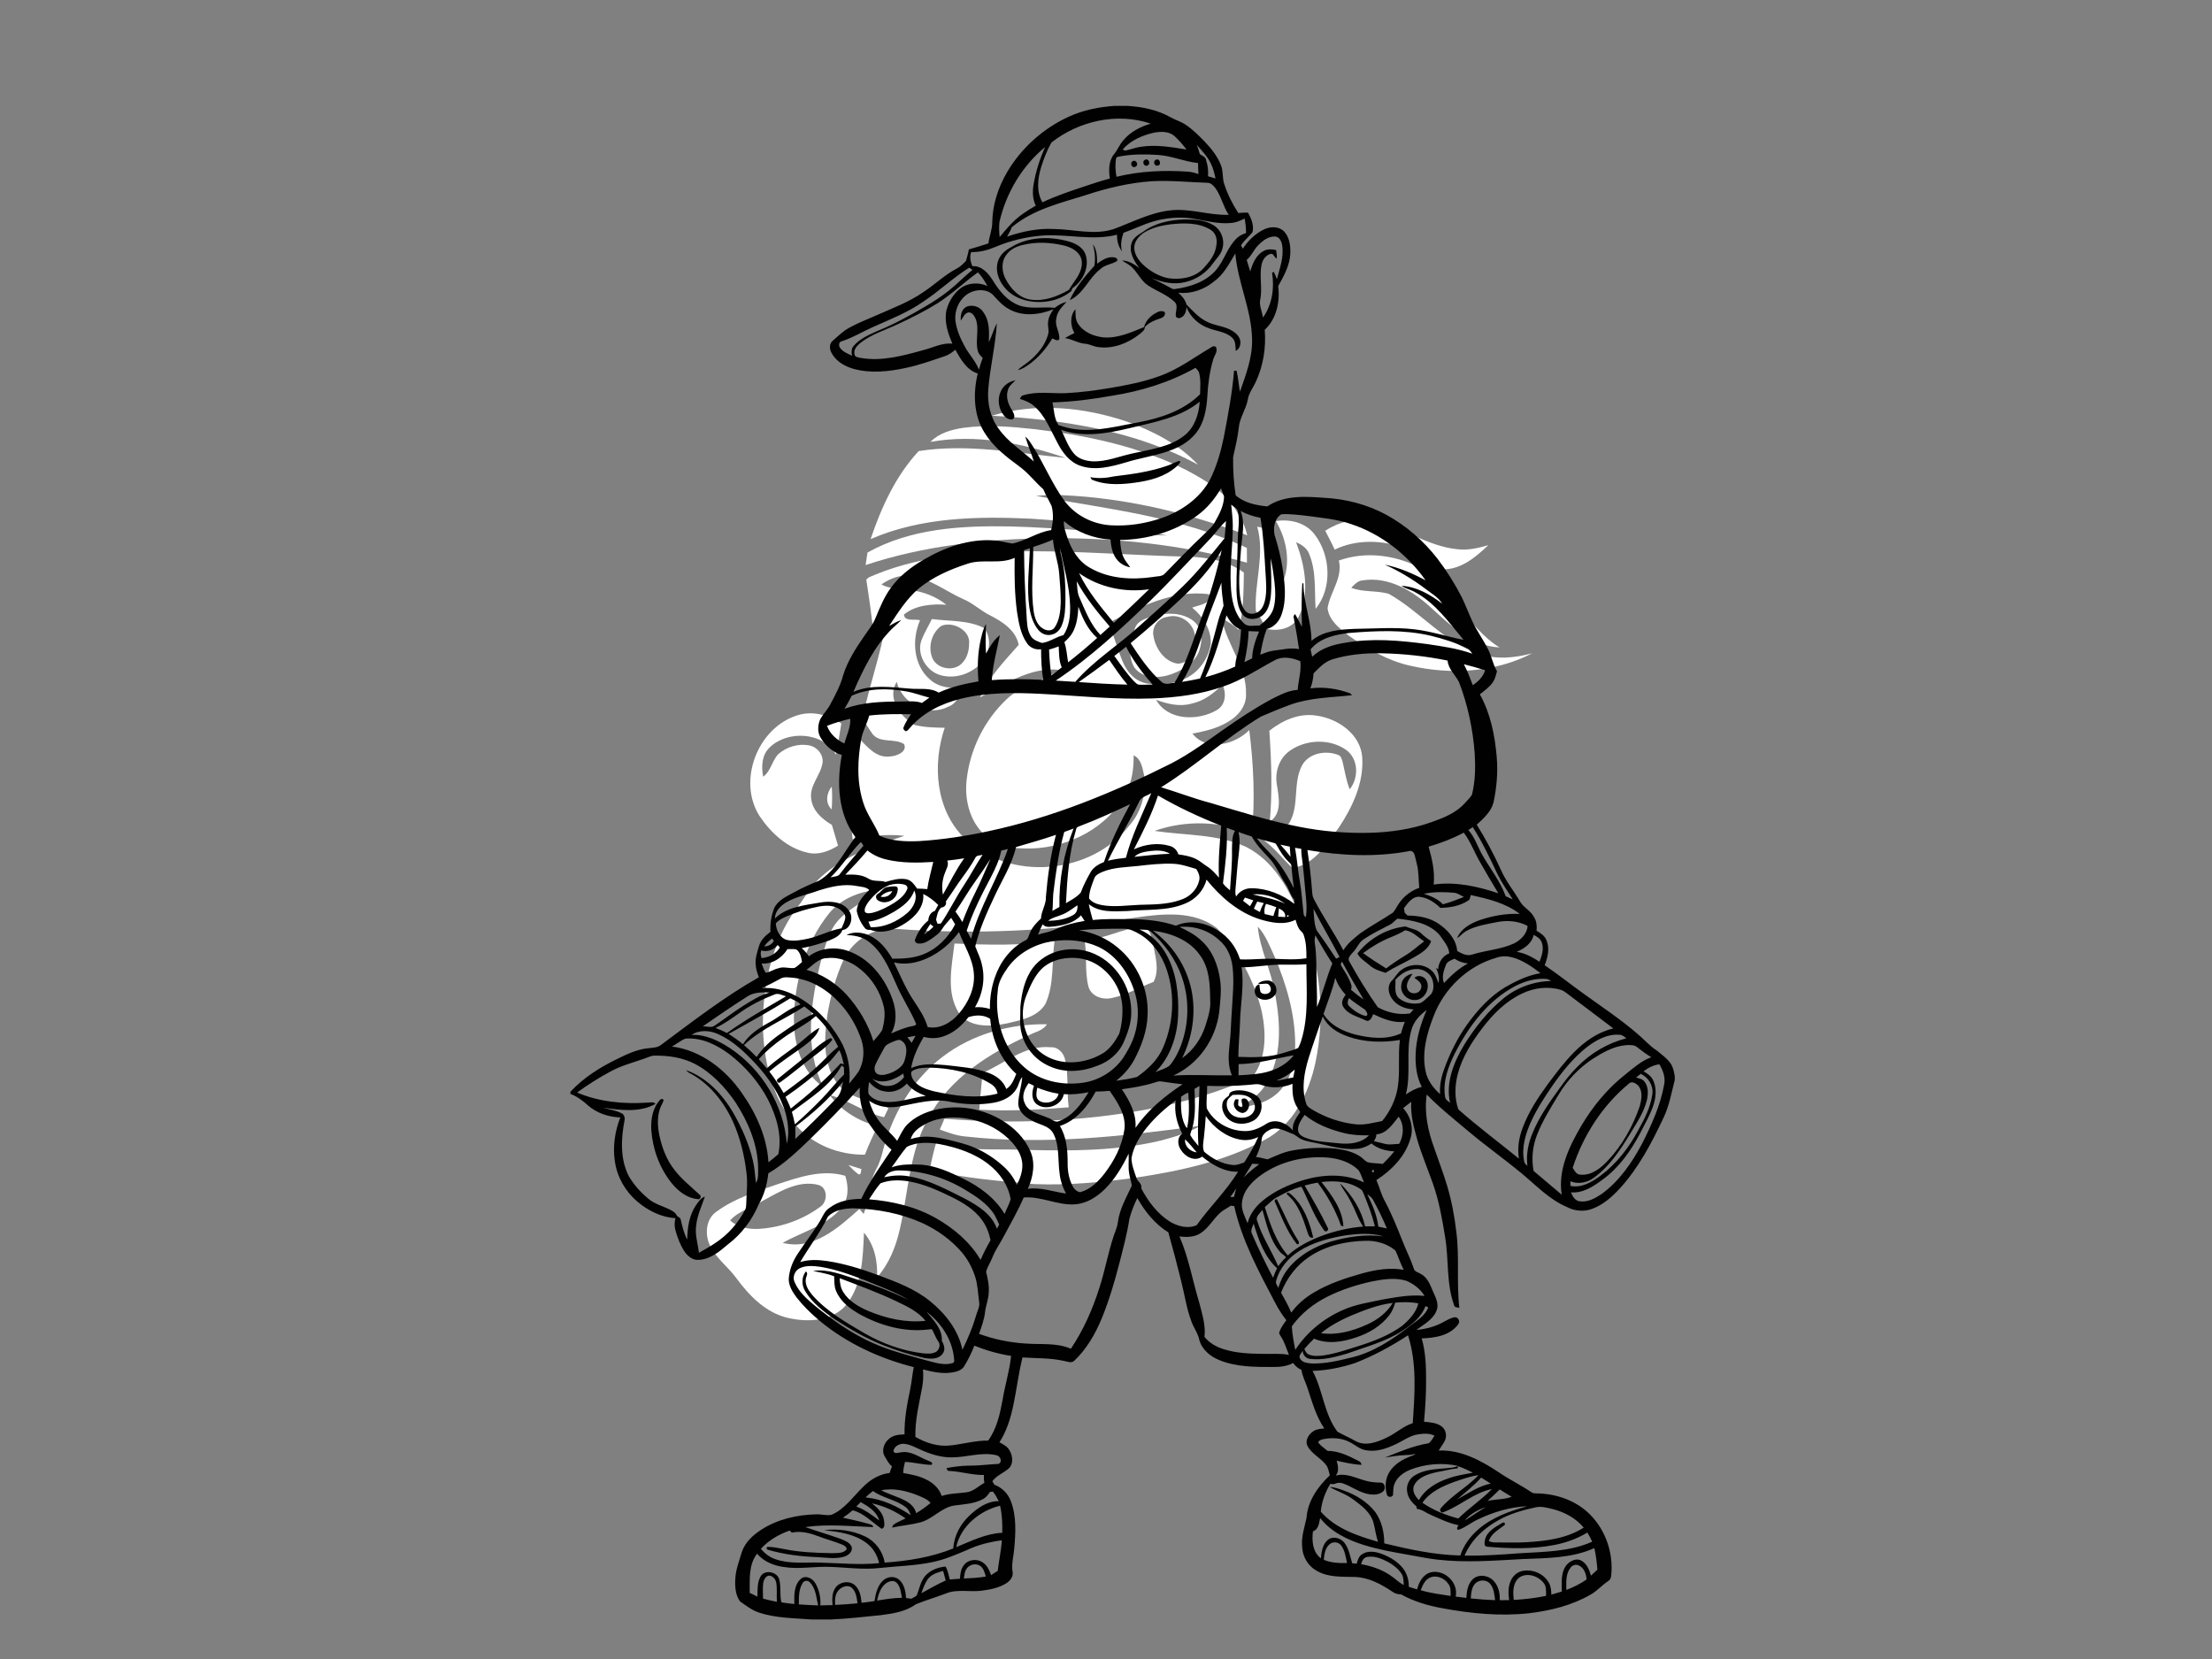 <?xml version="1.0" encoding="utf-8"?>
<!-- Generator: Adobe Illustrator 17.0.0, SVG Export Plug-In . SVG Version: 6.00 Build 0)  -->
<!DOCTYPE svg PUBLIC "-//W3C//DTD SVG 1.1//EN" "http://www.w3.org/Graphics/SVG/1.1/DTD/svg11.dtd">
<svg version="1.1" id="Layer_1" xmlns="http://www.w3.org/2000/svg" xmlns:xlink="http://www.w3.org/1999/xlink" x="0px" y="0px"
	 width="800px" height="600px" viewBox="0 0 800 600" enable-background="new 0 0 800 600" xml:space="preserve">
<rect x="0" y="0" width="800" height="600" fill="#808080" stroke="none"/>
<path fill="#FFFFFF" d="M358.72,150.35c15.93-4.8,33.31-3.15,48.92,2.16c9.42,3.42,18.75,8.14,25.65,15.57
	C410.52,155.64,384.3,151.75,358.72,150.35z"/>
<path fill="#FFFFFF" d="M348.51,154.71c8.49-1.13,17.08-0.43,25.55,0.49c18.93,2.24,37.98,6.22,55.11,14.86
	c7,3.79,14.47,8.06,18.33,15.34c1.69,2.49,2.92,5.26,3.57,8.21c-18.59-7.15-38.1-12.04-57.94-13.92c-6.11-0.5-12.28-1.03-18.39-0.33
	c25.69,4.71,52.34,7.47,76.21,18.82c0,1.78,0,3.55,0.02,5.33c-23.7-6.72-48.45-9.14-73.02-8.85c-21.91,0.37-44.02,2.75-64.89,9.7
	c0.21-1.52,0.45-3.02,0.67-4.52c15.52-8.71,33.84-9.76,51.25-9.46c19.1,0.45,38.1,2.73,57.2,3.29c-16.2-3.2-32.69-4.98-49.16-6.07
	c-19.54-0.92-39.92-0.55-58.16,7.38c3.89-11.48,9.07-22.9,17.41-31.85c17.65-2.77,35.51,0.76,53.11,2.47
	c-15.61-5.34-32.41-8.73-48.88-5.78C339.67,156.59,344.17,155.34,348.51,154.71z"/>
<path fill="#FFFFFF" d="M479.28,191.94c4.97-3.17,11-4.82,16.87-3.56c10.75,2.01,19.9,9.16,30.89,10.25
	c3.81,0.49,7.59-0.42,11.23-1.46c-4.71,4.49-10.47,9.33-17.43,8.67c-4.56-1.53-7.7-5.63-12.18-7.36c-8.23-3.23-17.9-3.6-25.96,0.3
	C481.65,196.45,480.45,194.2,479.28,191.94z"/>
<path fill="#FFFFFF" d="M461.44,188.46c5.18-0.84,10.93,0.59,14.14,5c5.67,7.53,6.3,19.26,0.23,26.73
	c-0.45-6.61,0.28-13.56-2.32-19.81c-0.77-2.18-2.77-3.38-4.74-4.31c3.16,8.4,5.02,18.3,1.06,26.74c-2.07,4.53-7.49,5.69-11.95,4.59
	c-1.02-2.27-2.21-4.45-3.68-6.46c-0.57-10.18,3.36-20.4,0.51-30.47c1.9,0.38,4.14,0.83,4.97,2.87c2.84,6.12,1.93,13.12,3,19.64
	C467.31,205.61,465.75,195.64,461.44,188.46z"/>
<path fill="#FFFFFF" d="M316.67,207.77c17.82-7.25,37.37-8.32,56.39-8.41c18.66,0.03,37.28,1.47,55.93,1.97
	c7.27,0.08,14.86,1.39,20.87,5.74c-0.11,6.94-0.11,13.96-1.89,20.72c-1.83-1.65-3.84-3.05-6.06-4.1c1.68,9.5,9.04,17.38,8.73,27.35
	c0.18,4.38-2.98,8.03-6.6,10.07c-3.88,2.38-8.38,3.34-12.78,4.22c5.23,6.58,15.36,4,20.56-1.29c1.53,12.46,2.16,25.07,0.92,37.58
	c-10.97-4.71-23.95-5.12-35.17-1.11c11.05,1.67,22.74,1.06,33.11,5.79c9.98,5.09,15.67,15.38,19.57,25.44
	c7.44,16.39,9.19,35.21,5.45,52.78c-2.43,11-7.97,22.36-18.38,27.77c-14.61,7.87-31.11,11.32-47.38,13.75
	c-11.87,1.58-23.87,2.68-35.85,2.21c-12.68-1.1-25.41-2.2-37.86-4.99c0.63-3.63,1.53-7.19,2.54-10.72
	c8.22,3.71,17.4,3.05,26.18,3.19c18.36,0.46,37.02,1.07,55.02-3.27c4.93-1.27,9.83-2.84,14.3-5.33
	c-28.18,3.88-56.79,7.06-85.21,3.88c-3.19-0.26-6.18-1.44-9.17-2.49c0.56-1.32,1.12-2.62,1.69-3.93c24.5,2,49.32,1.1,73.51-3.4
	c13.07-2.59,26.15-6.03,38.11-11.99c4.81-6.53,4.75-15.47,3.18-23.13c-2.64-11.26-8.32-21.86-16.2-30.32
	c-8.23-6.49-19.56-5.32-29.27-3.92c-28.68,4.92-57.94,6.24-86.95,4.11c-7.84-0.74-15.51,4.09-18.83,11.1
	c-2.92,6.37-4.76,13.2-5.91,20.1c-1.19,8.29-1.66,17.83,3.71,24.85c4.5,5.66,12.3,5.81,18.41,8.75c-0.55,1.1-1.08,2.2-1.61,3.31
	c-6.99-1.52-12.73-6.16-19.6-7.99c4.14,5.72,10.47,9.4,17.18,11.3c-1.57,3.38-3.17,6.75-4.5,10.24
	c-9.31,0.15-18.73-3.52-24.91-10.59c-8.91-10.04-11.91-23.95-12-37.06c0.12-15.36,3.92-31.35,13.73-43.49
	c2.24-3.29,4.37-6.74,7.41-9.37c8.43-7.64,19.46-11.33,30.08-14.8c-6.27-0.69-12.6-0.05-18.75,1.24
	c-1.6-12.33-0.03-24.76,1.86-36.96c3.18,3.21,6.55,7.72,11.68,7.01c2.22-0.11,6.35-1.6,5.06-4.47c-3.46-2.23-8.65-0.17-11.42-3.67
	c-1.34-2-2.95-4.08-3.44-6.44c2.43-11.43,6.42-22.52,8.37-34.06c-1.67,1.7-3.06,3.64-4.47,5.55c-0.59-6.98-1.66-13.89-2.69-20.81
	C314.04,208.56,315.56,208.38,316.67,207.77 M318.79,211.34c3.12,1.88,6.93,1.37,10.39,2.07c4.75,0.54,9.32,2.31,13.08,5.3
	c-5.27-0.34-11.08,0.09-15.34,3.55c0.24,2.71,3.94,1.48,5.83,2.06c-3.04,6.98-2.48,16.19,3.56,21.41c3.27,3,7.92,3.39,12.13,2.9
	c-1.3,2.66-2.39,5.85-5.46,6.94c-7.35,3.8-16.75-1.13-18.68-8.97c-3.62,5.93,1.32,12.65,6.49,15.6c3.54,0.88,7.23,0.94,10.88,1.01
	c-4.53,13.31-3.3,29.7,7.15,39.95c16.25,15.81,45.93,13.24,59.67-4.66c4.19-4.77,6.07-11.32,5.4-17.58
	c-0.67-2.8-0.98-6.34-3.89-7.75c0.04,4.57-0.49,9.22-2.68,13.31c-6.27,12.71-20.52,19.97-34.33,20.39c-5.23,0-11.06-0.03-15.27-3.6
	c-6.58-4.73-9.02-13.38-8.13-21.15c1.18-11.03,6.4-21.66,14.5-29.25c5.31-5.17,13.12-6.08,18.85-10.63
	c-10.59-1.03-19.55,5.31-28.45,9.95c3.1-7.36,8.78-13.07,13.94-18.98c-1.06-5.27-5.85-8.34-10.29-10.62
	c-3.46-1.7-6.26-4.48-9.83-5.94c-6.37-2.84-12.09-7.57-19.22-8.38C325.38,207.77,321.8,209.32,318.79,211.34 M400.94,225.29
	c2,4.74,3.25,9.76,5.31,14.48c1.58,3.64,4.69,6.88,8.77,7.45c4.99,0.71,10.34,0.11,14.78-2.4c4.3-2.44,7.22-6.97,8.08-11.8
	c0.31-5.25-2.79-10.05-6.73-13.27c2.2-0.9,7.49-1.34,6.09-4.85C424.35,213.22,412.08,219.52,400.94,225.29 M430.94,254.47
	c-4.31,1.24-8.72,0.12-12.8-1.36c4.16,7.52,15.03,7.69,21.75,3.79c3.47-1.84,3.67-6.11,2.28-9.36
	C439.06,250.71,435.39,253.56,430.94,254.47 M299.64,330.61c-8.14,10.21-11.98,23.41-12.48,36.33c-0.36,9.64,2.28,20.4,10.63,26.2
	c-7.06-14.08-4.56-30.57-0.98-45.26c1.55-5.14,2.61-10.76,6.26-14.91c4.01-4.6,9.96-6.84,14.14-11.26
	C310.59,322.59,303.81,325.15,299.64,330.61 M454.9,335.12c0.76,8.26,4.81,15.76,6.17,23.92c2.12,11.09,2.78,23.66-3.58,33.55
	c-2.18,3.62-5.88,5.73-9.23,8.08c4.46-0.78,9.19-1.6,12.82-4.54c5.48-4.25,7.3-11.55,7.35-18.19c0.01-11.07-3.17-21.9-7.48-32.01
	C459.18,342.2,457.77,338.18,454.9,335.12z"/>
<path fill="#FFFFFF" d="M484.22,202.72c9.37-3.34,19.94-2.12,28.73,2.33c12.31,7,17.37,21.67,29.37,29.1
	c-10.24-0.49-17.8-8.08-24.95-14.53c-6.56-6.02-15.19-11.16-24.43-9.74c-1.84,0.1-3.07,1.49-4.25,2.7c4.35,1.69,9.15,0.9,13.58,2.19
	c11.42,6.41,19.95,17.54,32.69,21.69c6.23,2.21,12.94,1.47,19.2-0.19c-13.42,6.95-29.44,7.84-44.02,4.52
	c-8.13-1.77-15.4-6.02-22.14-10.74c-3.36-2.58-7.31-5.57-7.87-10.07C481.03,214.11,485.7,208.99,484.22,202.72z"/>
<path fill="#FFFFFF" d="M417.5,222.66c4.65-1.14,10.11-1.16,14.08,1.88c2.83,2.18,3.39,6.16,2.51,9.45
	c-0.98,4.98-5.69,8.07-10.14,9.73c-4.41,1.67-10.37,1.87-13.58-2.15c-2.73-4.27-1.5-9.77,0.07-14.25
	C411.35,224.31,414.86,223.55,417.5,222.66 M422.03,223.14c-3.26,0.47-5.6,3.76-4.84,7.01c0.75,4.49,4.03,9.24,8.82,9.88
	c5.17-0.18,7.42-6.66,6.01-10.98C431.06,224.71,426.34,221.82,422.03,223.14z"/>
<path fill="#FFFFFF" d="M333.45,231.06c1.01-2.48,2.42-4.77,3.58-7.18c6.31,0.86,13.13,0.3,18.94,3.29
	c2.44,3.24,2.23,8.14-0.14,11.4c-3.46,4.82-10.12,7.3-15.84,5.57C334.75,242.59,331.22,236.21,333.45,231.06 M340.42,226.37
	c-3.52,2.52-4.87,7.62-3.23,11.59c1.68,4.04,7.81,5.07,10.77,1.87c1.77-1.8,2.5-4.4,2.52-6.87
	C351.14,227.96,344.51,224.55,340.42,226.37z"/>
<path fill="#FFFFFF" d="M288.48,258.67c5.41-1.7,11.21-0.08,15.8,2.98c-0.57,3.77-1.27,7.53-1.93,11.29
	c-4.71-8.28-17.43-8.93-23.99-2.63c-2.86,2.72-3.08,6.95-2.34,10.6c2.84-2.06,3.18-5.89,5.58-8.28c2.98-2.52,7.13-3.79,11.01-3.06
	c2.89,0.52,5.29,3.34,4.87,6.35c-0.71,4.6-4.96,8.3-4.06,13.2c0.56,4.22,3.98,7.18,7.45,9.22c0.71,2.5,1.45,5,2.21,7.5
	c-3.27,2.03-7.14,3.51-11.01,2.54c-7.33-1.63-13.22-7.11-17.32-13.17C266.51,282.39,274.06,263.06,288.48,258.67z"/>
<path fill="#FFFFFF" d="M459.07,264.29c4.74-3.75,10.71-6.44,16.89-5.5c7.81,1.02,16.14,6.68,16.71,15.14
	c0.6,9.15-3.49,17.9-8.44,25.35c-4.46,5.94-8.77,13.48-16.84,14.64c-3.46-3.33-6.42-7.18-10.3-10.04c0.08-0.61,0.26-1.84,0.35-2.45
	c3.24-0.4,7.11-0.83,8.94-3.96c3.6-6.29,1.15-14.17,4.47-20.56c2.41-4.54,8.61-5.68,13.1-3.88c1.2,0.34,1.36,1.78,1.69,2.79
	c0.75,3.23,1.25,6.53,2.5,9.63c3.37-4.15,3.2-11.13-1.41-14.31c-5.9-4.1-14.44-3.73-20.24,0.38c-3.9,2.72-5.52,7.78-4.68,12.35
	c0.72,4.55,1.93,10.28-2.58,13.33C460.21,286.24,459.82,275.25,459.07,264.29z"/>
<path fill="#FFFFFF" d="M300.79,292.74c-2.43-2.27-1.91-5.89,0.03-8.28C301.01,287.21,301,289.98,300.79,292.74z"/>
<path fill="#FFFFFF" d="M392.16,339.61c7.27,0.49,13.62-4.13,20.79-4.19c3.07-0.29,3.28,3.37,4,5.54c0.76,4.6,2.54,9.73,0.26,14.15
	c-5.07,1.91-9.84,4.77-15.19,5.85c-3.39,0.78-7.64-0.74-8.44-4.43C392.23,350.98,393.25,345.2,392.16,339.61z"/>
<path fill="#FFFFFF" d="M345.2,341.24c12.06,0.51,24.2,0.82,36.19-0.91c-1.06,7.55-0.05,15.59-3.28,22.7
	c-2.84,4.83-8.99,5.94-14.03,7.12c-5.86,1.15-13.49,1.69-17.34-3.88C342.08,358.77,344.24,349.46,345.2,341.24z"/>
<path fill="#FFFFFF" d="M341.06,382.08c10.68-8.11,24.28-11.87,37.58-11.65c-1.37,2.28-4.12,2.72-6.31,3.87
	c-14.54,6.61-29.12,15.72-36.71,30.32c-6.86,12.25-7.08,26.6-10.19,39.97c-1.42,6.3-3.89,12.49-8.23,17.37
	c0.25-5.73-0.9-11.69-4.73-16.14c-0.41,8.72-0.56,18.33-6.05,25.62c-5,6.49-14.25,6.92-21.6,5.16c-7.83-1.85-13.73-7.87-18.35-14.12
	c-3.02-4.26-7.56-7.37-9.79-12.2c-1.82-3.97-1.39-9.49,2.48-12.1c6.56-4.81,14.46-7.25,22.05-9.89c7.82-2.59,16.25-5.49,24.49-3.04
	c1.25,3.9,1.32,8.5-1.52,11.75c-5.46,6.42-14.02,8.47-21.1,12.5c11.08,2.8,20.15-5.5,27.73-12.25c0.39,0.45,1.17,1.35,1.56,1.8
	c1.98-5.27,1.84-11.17,4.53-16.2c1.92-3.38,2.37-7.3,3.65-10.92C324.36,400.32,331.22,389.48,341.06,382.08 M276.1,434.16
	c-3.93,2.55-8.8,3.63-12.03,7.21c2.65,2.52,6.42,3.19,9.97,3.09c8.02-0.41,16.02-3.16,22.51-7.93c2.83-1.73,2.94-6.95-0.52-7.97
	C288.88,426.7,282.13,430.87,276.1,434.16z"/>
<path fill="#FFFFFF" d="M355.35,388.04c8.05-3.43,15.31-10.21,24.64-9.28c2.79-0.18,4.81,2.2,5.29,4.76
	c1.22,5.57,0.48,11.32,1.24,16.95c-10.75,0.86-21.55,1.47-32.34,0.87C354.45,396.89,355,392.47,355.35,388.04z"/>
<path fill="#FFFFFF" d="M306.84,421.34c1.59,0.46,3.16,0.98,4.74,1.49c-0.35,0.6,0.07,1.95-0.99,1.93
	C309.19,423.78,308,422.57,306.84,421.34z"/>
<g id="_x23_444446ff">
	<path fill="#010102" d="M403.075,38.292h4.576c5.422,0.311,10.913,1.423,15.687,4.112c1.704,0.981,3.63,1.502,5.277,2.579
		c2.636,1.695,4.83,3.959,7.02,6.175c2.435,2.571,4.756,5.387,5.991,8.75c0.841,2.155,0.368,4.55,1.165,6.722
		c1.178,3.687,2.974,7.178,5.067,10.432c1.16-0.158,2.334-0.21,3.508-0.158c1.182,2.133,2.247,4.633,1.607,7.103
		c-1.344,1.585-2.96,2.947-4.152,4.677c0.215,0.425,0.438,0.85,0.661,1.27c1.909-2.978,4.581-5.527,7.795-7.046
		c2.251-1.064,5.268-1.077,7.112,0.78c2.006,2.12,2.369,5.242,2.268,8.036c-0.201,4.27-2.334,8.084-4.375,11.732
		c0.683,5.619-0.574,11.85-4.874,15.823c0.512,6.416-0.512,12.989-3.236,18.836c-0.968,2.146-2.544,4.029-2.895,6.42
		c-0.653,3.569-3.004,6.608-3.267,10.265c-0.412,3.556-1.261,7.033-2.036,10.519c-0.066,4.607,0.223,9.24,0.911,13.804
		c3.158,2.798,7.392,3.604,11.452,4.029c5.965-4.051,13.519-3.644,20.368-3.131c7.931,0.394,15.823,2.4,22.803,6.227
		c7.134,3.937,13.401,9.398,18.389,15.827c3.333,4.375,6.28,9.052,8.794,13.944c1.38,2.903,2.523,5.916,3.871,8.833
		c1.612,3.398,3.854,6.451,5.54,9.81c1.379,2.593,1.787,5.579,3.311,8.111c-0.385,1.34-0.674,2.75-1.471,3.928
		c-1.217,1.817-3.061,3.057-4.738,4.41c3.88,6.95,5.461,14.912,6.114,22.768c0.469,5.479-0.035,11.001-1.174,16.361
		c-0.898,3.372-3.591,5.741-6.052,8.014c3.228,5.211,6.135,10.629,8.671,16.217c1.817,4.226,4.782,7.786,7.086,11.737
		c1.248,2.08,3.683,3.118,4.835,5.299c1.06,1.493,1.182,3.363,1.038,5.133c1.45,0.81,2.952,1.796,3.578,3.42
		c1.257,2.925,0.469,6.206-0.653,9.039c4.734,3.193,9.205,6.753,13.834,10.099c6.6,4.778,13.423,9.275,19.611,14.596
		c2.4,1.979,4.414,4.401,7.046,6.096c1.896,1.559,4.003,3.026,5.33,5.137c0.705,1.296,0.99,2.768,1.231,4.213v1.362
		c-1.191,4.607-2.006,9.346-4.073,13.677c-4.261,9.021-8.947,18.021-15.717,25.448c-2.842,3.087-6.087,6.013-10.09,7.471
		c-2.974,1.108-6.403,0.828-9.17-0.696c-6.258-2.645-10.979-7.694-16.116-11.956c-6.311-5.255-13.033-9.994-19.317-15.284
		c-5.168-4.357-10.502-8.553-15.209-13.418c-0.999,6.595,0.451,13.243,2.72,19.427c1.563,4.555,3.302,9.056,4.677,13.677
		c1.616,5.422,2.654,11.005,3.302,16.624c1.178,9.105,0.022,18.319,1.086,27.437c-0.692-0.219-1.774-0.066-1.905-1.003
		c-2.873-7.896-1.848-16.466-3.249-24.634c-1.042-6.46-2.177-12.95-4.353-19.138c-1.883-5.347-4.103-10.58-5.702-16.024
		c-1.266-4.463-2.487-9.039-2.19-13.72c-0.985,0.744-1.966,1.498-2.93,2.268c2.614,2.825,3.81,6.88,2.759,10.633
		c-1.76,6.586-6.827,11.776-12.424,15.398c1.086,2.496,1.704,5.19,3.039,7.581c2.496,4.681,4.463,9.621,6.429,14.544
		c1.274,3.276,2.89,6.411,4.007,9.748c0.236,1.283,1.686,1.471,2.61,2.098c2.518,1.283,3.411,4.134,4.484,6.538
		c0.907,2.045,2.089,4.318,1.217,6.591c-1.253,3.355-4.629,5.076-7.34,7.095c3.236-0.298,6.46-1.077,9.332-2.628
		c1.463-0.731,2.873-1.682,4.511-1.966c1.257-0.127,2.15,1.546,1.305,2.522c-2.947,4.152-8.483,4.984-13.221,5.128
		c1.41,4.852,1.594,9.941,1.594,14.96c0.031,5.071-0.293,10.134-0.749,15.183c2.177,0.223,4.55,0.328,6.372,1.699
		c1.559,1.143,1.993,3.42,1.169,5.133c-0.626,1.266-1.511,2.378-2.238,3.591c7.966-0.346,15.24,3.56,21.678,7.835
		c3.876,2.658,8.128,4.699,12.008,7.34c0.512,0.35,1.165,0.258,1.76,0.328c7.02,0.083,14.224,2.544,19.238,7.581
		c5.737,5.728,8.584,14.136,7.703,22.177c-0.07,0.731-0.342,1.485-0.999,1.892c-2.308,1.467-4.06,3.652-6.477,4.962
		c-6.753,3.915-14.496,5.794-22.186,6.722c-10.414,1.147-20.942,0.123-31.203-1.769c-5.242-0.95-10.44-2.426-15.113-5.036
		c-1.108-0.035-2.212-0.254-3.101-0.946c-4.047-2.733-8.57-5.181-13.558-5.36c-4.668-0.14-9.687,0.228-13.869-2.242
		c-3.131-1.695-5.102-5.098-5.26-8.623c-0.381-3.604,0.85-7.046,1.581-10.51c0.407-6.083,4.117-11.351,8.439-15.398
		c-0.385-1.2-0.517-2.518-1.244-3.578c-1.94-2.689-5.321-4.073-6.867-7.077c-0.95-2.001,0.469-4.178,2.12-5.277
		c1.165-0.806,2.623-0.871,3.985-1.012c-2.987-4.357-4.366-9.508-6.026-14.456c-0.692-2.255-1.936-4.34-2.225-6.714
		c-1.213-0.565-2.282-1.384-3.017-2.509c-2.251,1.244-4.865,1.471-7.388,1.45c-6.56-0.013-13.37,0.031-19.514-2.571
		c-3.232-1.34-6.21-3.88-7.081-7.392c-0.499-2.33-2.001-4.239-2.794-6.451c-1.822-4.8-2.496-9.915-3.775-14.863
		c-1.432-5.833-2.974-11.636-4.594-17.417c-4.835-2.974-8.465-7.524-11.22-12.42c-1.174,2.422-2.177,4.953-2.868,7.554
		c-0.806,5.4-2.26,10.668-3.595,15.954c-1.76,6.801-3.744,13.567-6.416,20.075c-2.33,5.623-5.452,11.045-9.902,15.262
		c-1.117,1.104-2.654,0.188-3.946,0.039c-4.861-1.077-9.862-0.876-14.798-1.226c-1.415,5.698-2.098,11.54-3.306,17.285
		c-0.994,4.677-2.4,9.363-5.032,13.405c1.375,0.745,2.886,1.502,3.657,2.947c1.213,1.997,1.515,5.023-0.455,6.661
		c-1.874,1.559-4.274,2.461-5.772,4.476c0.25,0.412,0.499,0.832,0.753,1.257c2.746,1.025,4.944,3.232,5.956,5.982
		c2.054,5.395,1.734,11.329,1.226,16.974c-0.215,2.912-1.125,5.816-0.578,8.746c0.254,1.769-1.125,3.228-2.527,4.082
		c-2.702,1.607-5.868,2.207-8.951,2.579c-4.252,0.495-8.715-0.692-12.792,1.016c-3.556,1.388-7.252,2.417-10.778,3.871
		c-3.683,2.706-8.347,3.368-12.761,3.941c-6.026,0.6-12.043,1.301-18.095,1.559h-6.718c-6.407-0.517-12.976-0.455-19.142-2.518
		c-2.562-0.815-4.682-2.536-6.854-4.038c-1.712-2.391-1.87-5.527-1.682-8.36c0.188-3.28,1.436-6.341,2.339-9.455
		c1.147-3.552,4.064-6.175,7.108-8.146c5.864-3.762,12.884-5.365,19.79-5.514c1.852-0.109,3.722,0.547,5.549,0.158
		c4.778-2.023,7.738-6.521,11.356-10.016c2.584-2.68,5.934-4.677,9.678-5.115c0.25-0.819,0.53-1.62,0.841-2.409
		c-1.239-0.88-1.839-2.317-2.623-3.565c-1.327-2.181-0.21-5.076,1.717-6.508c1.515-1.257,3.552-1.41,5.435-1.467
		c-0.114-5.487,0.924-10.9,2.036-16.247c0.569-2.671,0.758-5.404,1.309-8.076c-12.354-3.118-24.213-8.605-34.058-16.764
		c-3.009-2.531-5.855-5.286-8.286-8.382c-1.441-1.936-2.847-4.134-2.886-6.626c0.18-3.214,1.366-6.319,3.118-9.004
		c2.636-4.068,5.671-7.874,8.172-12.034c1.029-1.686,1.699-3.749,3.49-4.809c3.254-2.501,7.454-3.214,11.465-3.241
		c2.947-6.328,7.042-12.008,10.94-17.767c-3.118-2.636-5.68-5.86-7.988-9.21c-2.619-3.876-3.771-8.61-3.503-13.261
		c-5.706,6.429-11.75,12.547-17.89,18.56c-4.717,4.546-9.508,9.118-15.179,12.459c-0.434,3.95-1.502,7.857-3.521,11.303
		c-2.382,5.632-6.188,10.668-11.067,14.373c-3.035,2.584-6.381,5.413-10.559,5.614c-2.22,0.223-4.086-1.393-5.238-3.122
		c-1.506-2.325-2.492-4.953-3.21-7.616c-0.407-1.428-0.359-2.93,0.009-4.357c-5.137-0.267-9.959-2.737-13.83-6.013
		c-4.327-3.692-7.313-8.929-8.089-14.579c-0.815-5.334,0.026-10.817,1.966-15.823c-4.217-0.149-8.47-1.528-11.675-4.336
		c-1.874-1.717-3.959-3.276-6.359-4.169v-0.775c4.743-5.141,10.786-8.894,17.031-11.934c3.6-1.76,7.331-3.53,11.382-3.841
		c1.436-0.197,3.03-0.166,4.239-1.09c11.544-8.579,22.965-17.439,35.503-24.551c-0.578-1.502-1.09-3.048-1.161-4.668
		c-0.21-2.303,0.6-4.515,1.226-6.692c0.648-2.163,2.365-3.753,4.112-5.071c-0.145-2.934,0.28-5.916,1.397-8.636
		c1.445-2.965,4.651-4.279,7.384-5.768c2.781-1.572,5.719-2.82,8.667-4.029c6.179-3.56,9.056-10.423,13.278-15.827
		c-6.346-8.417-6.779-19.707-4.918-29.705c-3.311-0.968-6.022-3.442-7.721-6.385c-1.182-2.028-0.937-4.541-0.044-6.617
		c1.099-1.914,2.706-3.49,3.701-5.47c1.765-3.32,3.582-6.665,4.546-10.318c1.629-5.308,4.725-9.994,7.852-14.522
		c1.314-1.949,2.873-3.771,3.753-5.973c1.642-3.876,3.184-7.857,5.728-11.251c3.022-4.152,7.143-7.366,11.548-9.941
		c7.729-4.568,16.646-7.795,25.742-7.116c2.238,0.083,4.371,0.819,6.573,1.117c4.887-0.942,9.052-4.13,14.027-4.835
		c0.749-2.833,0.933-5.868,0.18-8.724c-0.963-2.028-2.133-3.959-2.987-6.039c-3.035-2.685-5.487-5.987-8.798-8.365
		c-4.673-3.416-9.363-7.09-12.45-12.083c-4.025-6.319-4.191-14.347-2.479-21.441c-4.007-1.209-6.17-5.194-8.115-8.588
		c-1.169,0.998-2.457,1.887-3.928,2.365c-4.633,1.559-9.249,3.223-14.045,4.217c-6.166,1.34-12.7,2.014-18.866,0.32
		c-3.245-0.928-6.473-2.816-8.019-5.93c-0.723-1.366-0.701-3.267,0.578-4.296c1.905-1.633,3.701-3.438,5.925-4.642
		c3.184-1.778,6.617-3.044,9.941-4.537c5.654-2.522,11.535-4.682,16.663-8.216c4.239-2.755,7.874-6.372,12.385-8.71
		c1.274-0.644,2.242-1.712,3.232-2.711c0.342-1.388,0.815-2.746,1.038-4.16c2.365-0.661,4.721-1.375,7.051-2.159
		c0.355-2.597,1.419-5.067,1.406-7.712c0.105-6.389,2.19-12.634,5.4-18.117c5.181-8.767,13.138-15.858,22.405-20.062
		C391.82,39.798,397.452,38.69,403.075,38.292 M380.263,51.552c-1.616,2.847-2.794,5.943-3.771,9.065
		c-1.2,4.064-1.752,8.746,0.526,12.547c5.006-2.365,10.265-4.117,15.512-5.855c2.925-1.003,5.873-1.94,8.859-2.737
		c-0.42-2.952-0.482-6.337,1.498-8.776c1.314-1.555,2.006-3.525,3.368-5.045c2.536-3.057,6.175-4.94,9.932-6.035
		C404.069,40.608,390.182,43.722,380.263,51.552 M406.031,54.053c0.223,0.105,0.674,0.307,0.898,0.412
		c1.883-0.337,3.665-1.121,5.575-1.366c5.531-0.889,11.145,0.101,16.62,0.977c-1.327-1.69-2.68-3.385-4.309-4.8
		c-1.971-1.852-4.979-1.747-7.467-1.296C413.147,48.951,408.921,50.742,406.031,54.053 M432.815,52.393
		c0.425,1.104,0.823,2.216,1.13,3.359c0.871,0.613,2.198,1.003,2.277,2.26c0.6,1.852,0.832,3.784,0.67,5.728
		c0.911,0.258,1.817,0.526,2.724,0.801c-0.447-1.887-0.85-3.823-1.778-5.549C436.616,56.475,434.641,54.469,432.815,52.393
		 M361.458,80.294c-0.171,1.804-0.136,3.63,0.088,5.426c1.436-1.743,2.904-3.473,4.484-5.093c2.496-2.536,5.492-4.511,8.579-6.254
		c-1.187-2.378-1.231-5.115-0.797-7.686c0.793-4.664,2.238-9.21,4.178-13.519C369.656,60.04,363.853,69.792,361.458,80.294
		 M405.606,56.462c-0.626,0.175-1.379,0.127-1.896,0.561c-0.46,2.277-0.333,4.638,0.083,6.915c8.452-2.071,17.22-2.452,25.873-1.852
		c1.292,0.096,2.549,0.438,3.766,0.871c-0.105-1.327-0.096-2.658-0.145-3.99c-4.953-0.508-9.591-2.649-14.574-2.93
		C414.347,55.726,409.933,55.739,405.606,56.462 M392.428,70.642c-9.188,2.855-18.998,5.207-26.521,11.557
		c-0.416,1.191-1.082,2.268-1.677,3.376c5.395-1.848,11.067-3.057,16.799-2.759c7.252,0.066,14.697,2.36,21.809,0.009
		c6.635-2.452,13.046-5.864,20.162-6.709c7.195-0.933,14.198,1.839,21.389,1.568c-2.01-2.969-2.685-6.622-4.747-9.556
		c-0.736-0.928-1.669-2.045-2.965-2.019c-6.722-0.206-13.436-0.937-20.171-0.561C408.29,66.114,400.228,68.054,392.428,70.642
		 M416.931,80.145c-3.63,1.09-7.029,2.785-10.598,4.042c-0.771,2.159-1.182,4.48-0.552,6.731c-1.296-1.725-1.87-3.884-1.787-6.03
		c-8.868,2.277-17.964-0.324-26.937,0.298c-5.838,0.451-11.605,1.813-17.001,4.095c-2.781,1.191-5.763,1.988-8.811,1.866
		c-0.635,1.712-0.258,3.477,0.407,5.119c3.53-0.25,5.912,2.75,7.598,5.426c2.229,3.617,5.111,7.16,9.201,8.71
		c4.187,1.537,8.702,0.438,13.029,0.928c1.27-0.981,2.676-1.822,4.27-2.155c-1.642,1.778-3.521,3.6-3.727,6.17
		c-0.6,2.575,1.375,4.852,1.073,7.388c-0.744,0.828-1.712-0.096-2.505-0.342c-2.203,3.639-5.006,6.972-8.483,9.451
		c-1.226,0.854-2.496,1.717-3.985,2.023c0.455-0.495,0.959-0.946,1.511-1.323c4.103-2.768,7.922-6.508,9.359-11.373
		c0.556-1.445-0.105-2.974,0.048-4.458c0.07-1.809,0.959-3.438,1.984-4.879c-5.08,2.063-11.185,2.768-16.125-0.048
		c-2.225-1.178-3.893-3.092-5.57-4.918c-2.203-2.431-6.026-2.347-8.759-0.92c-3.574,1.966-5.522,6.297-4.997,10.291
		c0.455,3.171,1.756,6.153,3.285,8.947c1.542,2.952,3.976,5.36,5.181,8.5c0.39-1.436,0.876-2.851,1.375-4.257
		c-0.701-0.692-1.48-1.397-1.734-2.391c-1.095-3.784,0.596-7.83-0.753-11.57c-0.46-1.099-1.222-2.466-2.571-2.492
		c-1.542,0.21-2.023,1.909-2.864,2.978c-0.175-1.844,0.201-4.068,2.014-4.988c2.207-1.003,5.076-0.013,6.245,2.111
		c2.207,3.101,2.006,7.073,1.866,10.69c1.139-2.198,1.717-4.638,2.899-6.814c-0.473,7.997-2.452,15.827-3.092,23.81
		c-0.412,4.979,0.705,10.16,3.709,14.224c3.372,4.848,8.487,7.979,12.77,11.916c-0.915-3.044-2.194-5.965-3.105-9
		c1.121,0.85,1.826,2.085,2.584,3.245c4.152,6.46,7.011,13.681,11.535,19.908c3.889,5.29,10.213,8.509,16.729,8.921
		c6.35,0.394,12.779-0.613,18.774-2.72c7.081-2.518,13.69-7.191,17.272-13.935c2.404-4.852,3.88-10.107,4.957-15.398
		c1.489-7.913,3.022-15.836,3.665-23.867c0.223,0,0.679,0.004,0.907,0.009c0.604,2.496,0.762,5.084,1.226,7.611
		c2.106-6.087,4.533-12.293,4.388-18.844c-0.131-10.707-5.172-20.561-6.065-31.15c-2.212,3.674-4.23,7.677-7.839,10.213
		c-3.565,2.899-8.172,4.493-12.783,3.976c1.353,1.13,2.479,2.54,2.96,4.265c2.128,2.146,4.169,4.48,6.867,5.938
		c3.074,1.787,6.858,1.734,9.862,3.666c1.261,0.81,2.457,1.975,2.728,3.512c0.215,1.379-0.276,3.03-1.642,3.635
		c-0.136-1.629,0.035-3.525-1.279-4.743c-2.312-2.185-5.676-2.352-8.518-3.455c-3.604-1.261-6.643-4.047-8.027-7.629
		c-0.057,1.502-0.561,3.249-2.111,3.832c-0.622,0.381-1.274,0.127-1.708-0.381c-0.337-1.752,1.016-3.832-0.451-5.295
		c-2.768-2.702-6.556-3.92-9.718-6.048c-2.531-1.725-3.718-4.717-5.947-6.74c-1.007-0.889-2.264-1.423-3.337-2.212
		c2.374,0.039,4.414,1.353,6.249,2.733c-1.909-2.505-3.828-5.671-2.864-8.938c0.565-2.093,2.575-3.118,4.248-4.209
		c4.257-3.179,9.687-4.283,14.898-4.432c3.604-0.048,7.458,0.153,10.598,2.128c2.671,1.629,4.003,5.071,3.232,8.093
		c-0.412,2.242-2.172,3.801-3.442,5.575c-2.339,3.398-5.965,5.886-9.981,6.836c-4.138,1.069-8.448,0.171-12.293-1.485
		c2.168,1.213,4.454,2.207,6.613,3.447c0.543,0.228,1.064,0.74,1.704,0.582c5.535-0.718,11.347-2.575,15.074-6.963
		c2.943-3.512,4.073-8.264,7.462-11.448c0.915-0.92,2.128-1.428,3.333-1.866c-0.035-1.752-0.158-3.508-0.521-5.225
		c-1.476,0.736-3.009,1.423-4.668,1.577c-5.049,0.561-9.967-1.02-14.92-1.686C425.992,78.393,421.328,78.84,416.931,80.145
		 M423.303,81.126c-3.324,0.429-6.692,1.217-9.56,3.013c-1.844,1.2-3.495,3.114-3.521,5.422c0.018,2.54,1.647,4.717,3.425,6.381
		c2.487,2.247,5.522,3.994,8.829,4.664c4.41,0.653,9.407-0.109,12.643-3.425c2.181-2.352,4.384-5.014,4.769-8.321
		c0.486-2.12-0.105-4.625-2.093-5.776C433.485,80.438,428.151,80.618,423.303,81.126 M455.079,88.672
		c-1.638,1.594-2.409,3.867-4.191,5.334c0.42,1.388,0.845,2.776,1.283,4.16c0.823-2.781,2.023-5.789,4.664-7.313
		c1.415-0.858,3.122-0.74,4.681-0.425c0.131,1.029,0.429,2.076,0.171,3.114c-0.766-0.434-0.963-1.62-1.861-1.778
		c-1.883,0.285-3.175,2.085-3.543,3.854c-0.871,4.06,0.272,8.233-0.42,12.31c-0.653,2.347,0.561,4.62,0.928,6.911
		c3.285-4.642,4.178-10.651,3.276-16.186c0.153-0.092,0.451-0.272,0.604-0.359c0.46,0.854,0.784,1.774,1.143,2.676
		c1.042-4.042,2.628-8.154,1.87-12.398c-0.21-1.327-0.968-2.89-2.474-3.026C458.771,85.4,456.691,87.016,455.079,88.672
		 M333.978,109.044c-5.535,3.906-11.877,6.376-18.017,9.127c-3.88,1.699-7.506,3.972-11.566,5.264
		c-0.999,0.193-1.13,1.528-0.644,2.26c0.994,1.559,2.842,2.185,4.427,2.96c-0.315-1.257-0.311-2.658,0.644-3.648
		c2.26-2.593,5.531-3.963,8.601-5.347c6.135-2.474,11.938-5.693,17.627-9.052c2.733-1.625,5.404-3.368,7.905-5.338
		c3.052-2.409,5.746-5.238,8.772-7.673c-0.403-0.258-0.801-0.526-1.191-0.793C344.694,100.43,339.723,105.269,333.978,109.044
		 M339.018,109.723c-4.603,2.833-9.442,5.264-14.338,7.541c-4.524,2.124-9.437,3.604-13.44,6.692c-1.2,0.99-2.61,2.395-2.207,4.103
		c0.101,1.191,1.45,1.204,2.334,1.401c7.589,1.288,15.166-0.788,22.431-2.803c3.525-0.88,6.902-2.737,10.642-2.387
		c-1.638-3.801-3.044-8.023-2.115-12.192c0.836-3.07,2.597-5.978,5.176-7.883c2.746-2.028,6.565-2.128,9.626-0.762
		c-0.994-1.747-2.032-3.486-3.438-4.936C348.679,102.086,344.221,106.404,339.018,109.723 M432.679,186.668
		c-7.984,5.671-17.819,8.5-27.564,8.61c0.109,2.159,0.32,4.379,1.27,6.359c0.6,1.296,1.594,2.347,2.374,3.534
		c-1.682-0.289-3.258-1.108-4.423-2.356c-1.958-2.041-2.474-4.94-2.733-7.646c-6.114-0.447-12.131-2.628-16.777-6.678
		c-0.267,1.966,0.552,3.828,1.112,5.671c1.48,4.493,4.082,8.938,8.365,11.25c6.814,3.924,15.004,4.366,22.632,3.271
		c1.476-0.342,3.333-0.026,4.41-1.305c4.59-4.625,9.021-9.402,13.795-13.839c1.52-1.542,3.324-2.899,4.318-4.874
		c1.572-2.768,3.105-5.706,3.241-8.956c-0.241-1.077-0.766-2.063-1.117-3.105C439.335,180.515,436.379,184.058,432.679,186.668
		 M445.287,182.525c0.232,2.579,0.591,5.154,0.569,7.756c-0.004,7.165-1.147,14.299-0.714,21.467
		c0.219,4.8,1.086,10.046,4.629,13.589c1.467,1.607,3.836,0.784,5.737,0.907c2.115-1.69,4.327-3.591,5.098-6.293
		c0.858-3.118,0.639-6.411,0.311-9.591c-0.355-2.816-0.718-5.636-1.366-8.404c0.074,4.55,0.477,9.118,0.048,13.664
		c-0.289,2.501-0.933,5.242-2.947,6.932c-2.032,1.673-5.553,1.914-7.27-0.337c-1.87-2.479-2.045-5.75-2.194-8.737
		c-0.07-6.153,0.403-12.293,0.464-18.441c0.031-3.337,0.828-6.727,0.026-10.024C447.512,183.738,446.132,183.274,445.287,182.525
		 M448.69,184.815c1.682,4.134,0.596,8.61,0.215,12.871c-0.39,5.851-1.13,11.732-0.477,17.587c0.293,2.028,0.648,4.239,2.098,5.798
		c1.161,1.239,3.175,1.108,4.515,0.236c1.336-0.885,2.028-2.439,2.404-3.946c0.823-3.433,0.434-6.985,0.228-10.467
		c-0.394-6.56-0.714-13.142-1.813-19.628C453.358,186.812,450.941,185.993,448.69,184.815 M460.991,193.557
		c1.182,3.792,2.177,7.642,2.812,11.566c0.841,5.649,1.651,11.627-0.315,17.136c-0.828,2.487-2.759,4.625-5.369,5.242
		c-1.143,2.987-1.774,6.135-2.334,9.271c1.485-0.543,2.956-1.169,4.528-1.423c3.153-0.346,6.311-1.209,9.499-0.6
		c-0.539-3.836-1.217-7.651-1.936-11.456c-0.184-0.504,0.232-0.867,0.49-1.231c0.92,1.506,1.638,3.127,2.501,4.673
		c-0.123-5.264-0.219-10.532,0.131-15.792c0.101,0.009,0.307,0.031,0.412,0.039c-0.026,7.055,2.921,13.725,2.899,20.784
		c4.23-3.613,10.059-4.095,15.38-4.318c7.287-0.083,14.605-0.705,21.87,0.158c6.022,0.696,11.802,2.654,17.745,3.788
		c-5.273-6.254-10.156-13.304-17.544-17.241c-1.542-0.946-3.442-1.161-4.865-2.29c5.5,0.328,10.427,3.193,14.697,6.481
		c-1.415-2.391-3.95-3.718-6.07-5.387c-4.568-3.425-9.455-6.424-14.684-8.728c5.185,1.029,10.094,3.175,14.745,5.654
		c-6.591-9.302-15.976-16.698-26.841-20.307c-5.08-1.813-10.484-2.229-15.779-2.978c-3.166-0.342-6.363-0.815-9.551-0.6
		C460.895,187.526,460.413,190.898,460.991,193.557 M437.063,195.497c-6.946,7.213-13.712,14.609-20.889,21.599
		c-10.773,10.44-21.835,20.705-34.351,29.052c2.356,0.131,4.717,0.289,7.073,0.451c6.657-7.694,15.402-13.09,22.869-19.904
		c5.391-4.826,10.817-9.608,16.028-14.627c5.535-5.338,10.208-11.465,15.087-17.386c0.206-2.08,0.403-4.165,0.517-6.249
		C441.026,190.548,439.314,193.259,437.063,195.497 M373.685,197.826c0.039,7.817-0.955,15.678,0.188,23.456
		c0.39,2.308,1.222,4.87,3.394,6.087c1.248,0.801,3.193,0.963,4.13-0.39c1.809-2.658,2.146-5.995,2.233-9.127
		c0.013-3.49-0.263-6.976-0.561-10.453c-0.32-4.156-1.94-8.08-2.233-12.24C378.511,196.206,376.098,197.021,373.685,197.826
		 M384.073,202.123c1.073,4.712,1.288,9.578,1.266,14.395c-0.053,3.228-0.079,6.569-1.309,9.608
		c-0.639,1.638-1.988,3.096-3.779,3.411c-1.778,0.469-3.639-0.359-4.756-1.747c-1.905-2.308-2.763-5.281-3.223-8.185
		c-0.985-7.081-0.048-14.224,0.215-21.323c-0.709,0.223-1.415,0.46-2.124,0.688c0.057,7.765,0.368,15.529,0.889,23.281
		c0.175,2.636,0.105,5.474,1.55,7.8c0.867,1.428,2.544,1.949,4.025,2.487c2.82-0.337,5.076-2.198,7.791-2.829
		c2.063-3.092,2.505-6.924,2.4-10.559c-0.184-7.204-2.321-14.141-3.67-21.17C383.389,199.385,383.792,200.747,384.073,202.123
		 M426.605,217.012c-5.772,5.352-11.636,10.602-17.714,15.599c3.315,4.984,6.67,10.072,11.233,14.027
		c1.235,1.217,3.101,0.298,4.62,0.342c4.611-7.44,6.871-15.967,9.954-24.078c3.03-7.778,5.281-15.84,7.147-23.968
		C437.855,205.792,432.372,211.626,426.605,217.012 M349.923,203.883c-6.293,2.032-12.507,4.752-17.666,8.969
		c-4.428,3.775-7.532,8.767-10.716,13.563c1.428-0.797,2.838-1.664,4.414-2.15c-1.047,1.09-2.238,2.019-3.302,3.092
		c-6.429,6.372-10.453,14.644-13.992,22.856c6.411-2.75,13.554-1.686,20.285-1.178c3.517,0.359,7.37-0.49,10.545,1.458
		c4.55-2.124,9.477-3.188,14.386-4.073c-0.455-5.159-0.302-10.401,0.898-15.455c0.451-1.8,0.836-3.67,1.839-5.26
		c-0.092,3.547-0.272,7.108,0.004,10.659c1.349-2.431,2.776-4.914,4.997-6.657c-1.051,5.404-2.562,10.743-2.917,16.265
		c6.192-0.469,12.411-0.385,18.612-0.083c-0.622-3.652-0.771-7.375-0.78-11.075c-1.949,0.272-3.963-0.482-5.067-2.146
		c-2.343-3.306-3.017-7.432-3.639-11.347c-0.889-6.486-0.955-13.05-0.854-19.584C361.58,204.251,355.449,202.004,349.923,203.883
		 M390.261,207.281c3.149,6.652,7.94,12.306,12.56,17.968c4.322-3.981,8.531-8.075,12.77-12.139
		C406.836,214.415,397.504,212.432,390.261,207.281 M389.407,210.224c0.254,2.019,0.123,4.169,1.055,6.035
		c2.076,4.677,3.937,9.617,7.524,13.392c1.125-1.012,2.242-2.032,3.359-3.052C396.952,221.457,392.647,216.189,389.407,210.224
		 M435.854,226.577c-2.295,6.858-4.493,13.843-8.321,20.035c2.172-0.337,4.331-0.749,6.481-1.217
		c2.947-6.744,4.677-13.922,6.6-20.999c0.473-1.822,1.261-3.538,1.909-5.299c-0.346-2.768-0.762-5.54-0.793-8.338
		C439.839,216.058,437.619,221.23,435.854,226.577 M390.02,219.452c-0.188,3.157-0.517,6.429-2.071,9.249
		c-0.736,1.397-1.905,2.474-3.009,3.569c0.836,2.343,0.924,4.844,1.362,7.274c3.6-2.825,7.116-5.754,10.502-8.837
		C393.414,227.755,391.526,223.59,390.02,219.452 M443.597,222.543c-2.15,7.576-4.125,15.288-7.659,22.365
		c3.687-0.998,7.305-2.26,10.786-3.832c0.066-1.283,0.245-2.562,0.657-3.784c0.999-3.092,1.274-6.354,1.471-9.578
		C446.377,226.883,444.766,224.764,443.597,222.543 M451.571,228.232c-0.092,3.792-0.714,7.541-1.507,11.242
		c0.928-0.46,1.857-0.92,2.79-1.38c0.105-3.376,1.169-6.626,2.514-9.696C454.098,228.381,452.833,228.32,451.571,228.232
		 M488.117,228.907c-5.102,0.565-10.738,1.769-14.132,5.978c0.201,0.876,0.403,1.752,0.596,2.636
		c3.136-3.017,7.41-4.353,11.614-5.006c9.849-1.8,19.922-0.911,29.771,0.399c5.575,0.815,11.202,1.607,16.532,3.517
		c-0.582-0.758-1.082-1.673-2.019-2.032c-4.121-2.014-8.531-3.376-12.976-4.463C507.876,227.663,497.896,228.11,488.117,228.907
		 M379.409,234.933c0.109,3.131,0.372,6.258,0.819,9.363c1.261-0.972,2.509-1.962,3.771-2.93c-1.055-2.387-0.968-5.041-1.099-7.589
		C381.752,234.214,380.591,234.608,379.409,234.933 M403.009,237.24c2.251,3.052,4.357,6.236,6.976,8.995
		c0.512,0.495,1.003,1.069,1.673,1.358c1.725,0.149,3.46-0.018,5.189-0.035c-3.692-4.169-7.086-8.658-9.578-13.655
		C405.855,235.024,404.441,236.141,403.009,237.24 M481.85,238.467c-2.79,0.858-4.787,3.079-6.784,5.071
		c-0.131,1.848-0.469,3.687-1.147,5.417c4.865-0.644,9.81,0.118,14.39,1.809c0.171,0.166,0.508,0.495,0.679,0.661
		c-7.458,0.841-15.135,0.863-22.286,3.425c-3.595,1.318-7.138,2.781-10.646,4.296c-12.634,7.677-23.561,17.806-36.129,25.584
		c5.982,1.8,11.811,4.068,17.855,5.658c10.668,3.131,21.279,6.551,32.21,8.654c8.194,1.62,16.563,2.33,24.91,2.168
		c7.804-0.166,15.643-1.283,23.005-3.937c4.314-1.533,8.807-3.32,11.903-6.845c0.845-0.981,1.852-1.848,2.527-2.96
		c1.231-4.848,1.305-9.919,1.016-14.89c-0.648-8.798-2.483-17.535-5.641-25.777c-1.288-2.68-3.915-4.773-4.178-7.9
		c-7.843-1.585-15.823-2.474-23.824-2.628C493.701,236.159,487.613,236.697,481.85,238.467 M461.044,238.778
		c-6.109,3.241-11.881,7.213-18.481,9.446c-8.216,2.921-16.961,4.033-25.637,4.371c-13.449,0.499-26.854-0.955-40.268-1.647
		c-9.722-0.49-19.615-0.569-29.127,1.756c-6.915,1.704-13.681,4.979-18.371,10.462c-0.486,0.455-0.845,1.178-1.555,1.292
		c-0.539-0.232-1.125-0.871-0.797-1.48c0.626-1.686,1.704-3.149,2.645-4.664c-5.027-0.088-10.077-0.118-15.078,0.477
		c-0.749,2.755-2.168,5.277-2.816,8.062c-1.423,7.668-1.778,15.748,0.6,23.272c1.288,4.362,4.23,7.948,5.912,12.139
		c4.489,1.971,9.508,2.141,14.334,1.931c8.404-0.517,16.751-1.796,24.98-3.56c23.224-4.909,45.326-14.009,66.461-24.66
		c6.464-3.381,12.367-7.699,18.314-11.89c5.711-4.029,11.544-7.913,17.706-11.229c3.009-1.476,6.039-3.158,9.464-3.363
		c0.254-3.473,1.38-6.858,0.942-10.375C467.398,237.906,463.912,237.197,461.044,238.778 M390.147,246.682
		c5.855,0.416,11.715,0.801,17.587,0.92c-2.396-2.825-4.467-5.895-6.551-8.947C397.552,241.396,393.874,244.072,390.147,246.682
		 M529.436,240.232c1.296,2.431,2.212,5.023,3.228,7.576c1.971-1.336,3.753-3.066,4.445-5.413
		C534.573,241.598,532.011,240.884,529.436,240.232 M308.008,251.648c-0.784,1.603-1.642,3.171-2.593,4.681
		c6.394-2.325,13.283-2.606,20.018-2.601c2.671,0.053,5.426-0.438,8.001,0.504c0.902-0.631,1.791-1.279,2.68-1.927
		c-2.868-0.705-5.627-1.822-8.553-2.282C321.072,248.916,314.091,248.815,308.008,251.648 M299.105,262.505
		c1.051,2.943,3.512,5.098,6.289,6.389c0.775-2.969,2.282-5.789,2.124-8.938C304.654,260.595,301.842,261.445,299.105,262.505
		 M411.991,289.937c-3.49,7.265-7.769,14.115-11.29,21.362c2.133-0.534,4.314-0.836,6.499-1.073
		c2.115-8.146,5.921-15.687,9.183-23.403C414.908,287.809,412.727,288.141,411.991,289.937 M418.81,287.708
		c-2.242,6.77-5.474,13.151-8.728,19.479c4.003-1.852,8.697-2.523,12.972-1.248c1.511,0.407,2.663,1.559,3.114,3.057
		c2.128,0.307,4.287,0.666,6.245,1.612c1.537,0.696,2.763,1.888,4.187,2.772c1.673,1.047,2.943,2.575,4.252,4.025
		c-0.333-6.271,0.302-12.534,0.81-18.774C433.791,295.551,426.114,291.956,418.81,287.708 M390.865,298.634
		c-0.626,0.302-1.559,0.403-1.655,1.253c-2.61,8.667-3.241,17.767-3.696,26.762c1.87-1.147,3.959-2.159,5.373-3.871
		c0.955-2.597,2.233-5.049,3.6-7.445c1.06-1.778,2.934-2.816,4.791-3.582c2.4-7.287,5.82-14.172,9.451-20.911
		C402.842,293.594,396.948,296.335,390.865,298.634 M531.039,300.185c2.163,2.391,3.197,5.479,4.646,8.294
		c2.899,5.251,6.819,9.959,8.868,15.656c0.854,0.39,1.712,0.784,2.579,1.165c-1.901-3.035-3.985-5.965-5.566-9.183
		c-2.715-5.785-5.47-11.57-8.908-16.97C532.116,299.488,531.577,299.839,531.039,300.185 M384.896,300.894
		c-2.041,7.296-3.052,14.82-3.972,22.326c-0.171,2.067-0.088,4.152-0.307,6.219c0.841-0.49,1.686-0.972,2.544-1.432
		c-0.228-9.674,1.555-19.361,5.106-28.352C387.138,300.062,386.017,300.474,384.896,300.894 M443.662,299.388
		c0.333,6.722-0.521,13.414-1.358,20.062c0.644,1.029,1.655,1.743,2.54,2.549c0.307-4.936,0.845-9.867,0.714-14.82
		c0.088-2.26-0.074-4.69,1.086-6.722C445.642,300.11,444.652,299.747,443.662,299.388 M447.923,300.912
		c0.609,2.645,0.416,5.373,0.079,8.036c-0.49,3.762-0.692,7.55-1.055,11.325c-0.092,1.314-0.39,2.676,0.118,3.95
		c1.261-1.953,3.447-3.096,5.776-2.978c5.522,0.066,10.944,2.282,15.279,5.645c-0.026-0.526-0.048-1.042-0.07-1.559
		c-1.489-1.629-1.857-3.893-3.122-5.654c-2.111-3.175-3.486-6.858-6.184-9.626c-2.229-2.317-4.463-4.681-6.026-7.519
		C451.107,302.033,449.5,301.507,447.923,300.912 M516.674,306.206c1.261,4.445,2.325,9.052,1.831,13.703
		c7.922-1.117,15.884,0.644,23.372,3.153c-2.198-3.591-4.265-7.261-6.389-10.896c-2.15-3.613-3.552-7.651-6.096-11.027
		C525.354,303.294,521.063,304.927,516.674,306.206 M367.453,306.351c-1.458,6.438-5.128,12.013-7.843,17.951
		c-2.728,5.798-5.365,11.702-6.897,17.947c0.801,2.198,1.949,4.287,2.4,6.613c1.296,5.225,0.245,10.839-2.492,15.428
		c1.822-0.136,3.661,0.044,5.395,0.635c-0.048-3.828,0.495-7.664,1.739-11.286c1.87-5.584,5.614-10.69,10.9-13.445
		c1.296-0.438,1.353-1.923,1.896-2.969c0.845-2.001,2.387-3.578,3.937-5.049c0.109-2.741,1.918-5.119,1.782-7.9
		c0.631-7.524,1.704-15.043,3.635-22.352C377.149,303.592,372.279,304.919,367.453,306.351 M454.571,303.176
		c2.483,3.49,5.925,6.153,8.373,9.674c1.966,2.623,3.495,5.522,5.027,8.408c-0.42-2.658-0.674-5.334-0.924-8.01
		c0.031-0.74-0.635-1.174-1.073-1.655c-1.695-1.585-2.904-3.591-4.042-5.588c-0.289-0.412-0.477-1.012-1.038-1.104
		C458.793,304.297,456.678,303.754,454.571,303.176 M300.362,317.321c1.2-0.355,2.812-0.184,3.543-1.41
		c2.619-3.499,5.614-6.692,8.378-10.064c-0.25-0.486-0.622-0.885-0.95-1.305C307.316,308.492,304.465,313.454,300.362,317.321
		 M463.071,305.488c1.296,1.388,2.505,2.855,3.665,4.366c-0.066-1.226-0.158-2.448-0.272-3.665
		C465.336,305.943,464.201,305.703,463.071,305.488 M468.37,306.618c0.736,4.13,1.038,8.321,1.782,12.455
		c0.635,3.762,0.876,7.576,1.309,11.364c-0.053,0.609,0.438,0.955,0.819,1.336c0.289-2.058,0.333-4.147,0.118-6.21
		c-0.438-4.392-0.762-8.794-1.27-13.177c-0.206-1.796-0.539-3.578-0.504-5.391C469.868,306.872,469.115,306.74,468.37,306.618
		 M362.115,307.629c-0.692,3.403-2.146,6.578-3.753,9.635c-3.311,6.254-6.543,12.595-8.741,19.343
		c0.504,0.977,1.025,1.944,1.572,2.899c3.009-11.386,9.473-21.397,13.326-32.46C363.713,307.235,362.916,307.437,362.115,307.629
		 M313.714,307.586c-2.544,3.026-5.255,5.908-7.992,8.759c2.794-0.114,5.794-0.14,8.268,1.362c1.852,1.296,4.239,0.552,6.289,1.266
		c2.431-0.718,4.984-1.471,7.537-0.981c1.813,0.333,2.877,2.01,3.889,3.385c1.222,0,2.444,0.061,3.661,0.193
		c0.442-3.337,1.436-6.565,2.168-9.84c-5.711,0.363-11.544,0.451-17.136-0.92C317.967,310.226,315.668,309.145,313.714,307.586
		 M410.252,309.889c4.283-0.451,8.562-0.955,12.866-1.121c-2.124-1.292-4.712-1.274-7.103-0.981
		C413.988,308.059,411.768,308.374,410.252,309.889 M472.829,307.428c0.762,4.852,1.314,9.735,1.69,14.631
		c0.088,1.042,0.118,2.146,0.652,3.087c3.271,6.346,7.357,12.227,10.677,18.551c1.493-2.544,3.876-4.336,6.122-6.171
		c3.819-2.68,7.953-4.883,11.824-7.48c0.915-1.016,1.428-2.317,2.233-3.416c1.756-2.566,4.353-4.502,7.274-5.557
		c-0.328-2.877-0.131-5.829-0.893-8.64c-0.328-1.274-0.565-2.575-1.003-3.814c-0.416-0.696-1.2-1.104-1.979-0.766
		C497.335,310.108,484.898,309.447,472.829,307.428 M352.695,310.34c-1.344,2.417-2.934,4.686-4.572,6.915
		c-2.12,2.847-3.95,5.886-6.035,8.759c0.333,1.244-0.512,2.102-1.699,2.225c-1.266,1.147-1.498,2.82-1.848,4.401
		c0.171,0.482,0.346,0.972,0.521,1.463c0.307-0.026,0.924-0.088,1.235-0.114c2.978-4.441,5.33-9.258,8.255-13.729
		c2.413-3.617,4.379-7.506,6.819-11.11C354.451,309.451,353.093,309.219,352.695,310.34 M342.587,311.234
		c0.736,1.651-0.455,3.179-0.928,4.717c-0.928,2.413-1.13,5.071-0.639,7.607c2.536-4.397,4.712-9.021,7.699-13.147
		C346.678,310.73,344.641,311.05,342.587,311.234 M352.922,318.481c-2.628,3.626-4.813,7.546-7.37,11.215
		c0.915,1.209,1.756,2.466,2.496,3.788c1.388-3.679,2.965-7.287,4.734-10.804c1.988-3.928,3.613-8.019,5.413-12.03
		C356.527,313.323,354.771,315.933,352.922,318.481 M411.487,313.196c-4.252,0.447-8.662,0.464-12.683,2.093
		c-1.226,0.552-2.702,1.134-3.101,2.562c-0.863,2.277-1.822,4.62-1.831,7.09c1.082,1.489,2.952,2.089,4.686,2.409
		c4.506,0.793,9.07,0.066,13.593-0.109c4.966-0.153,10.072-0.074,14.815-1.787c3.206-0.981,5.938-3.609,6.709-6.915
		c0.442-1.52-0.25-3-1.029-4.261c-2.724-0.78-5.43-1.756-8.286-1.883C420.058,312.21,415.757,312.701,411.487,313.196
		 M436.353,318.131c-0.981,3.911-3.976,7.156-7.699,8.645c-6.6,2.807-13.926,2.032-20.903,2.711
		c-4.686,0.118-10.059,0.67-13.961-2.474c0.328,1.936,0.933,3.806,1.419,5.706c4.165-0.412,8.351-0.337,12.529-0.337
		c5.917,0.026,11.912,0.49,17.548,2.417c4.861-2.26,10.651-1.174,15.052,1.629c3.911,2.339,6.845,6.17,8.097,10.554
		c2.654,0.083,5.308-0.053,7.957-0.184c5.36-0.307,10.756,0.644,16.094-0.232c0.022-2.89-0.061-5.838-1.042-8.588
		c-0.201-0.596-0.718-0.99-1.108-1.441c-1.025-1.06-1.366-2.536-1.778-3.898c-4.038,2.067-8.837,1.055-12.976-0.188
		C447.814,329.964,441.403,324.385,436.353,318.131 M321.654,320.084c-3.144,1.261-5.667,3.644-7.716,6.289
		c-0.648,1.016-1.533,2.233-1.095,3.495c0.758,0.683,1.857,0.403,2.759,0.236c2.776-0.709,5.343-2.076,7.778-3.556
		c1.896-1.248,3.845-2.759,4.703-4.935c0.377-0.723-0.228-1.507-0.933-1.669C325.363,319.427,323.428,319.594,321.654,320.084
		 M296.088,322.064c-3.849,1.423-7.984,2.142-11.579,4.2c-2.163,1.244-4.213,3.276-4.265,5.93
		c4.301-4.217,10.637-4.769,16.265-5.759c3.674-0.666,8.351-0.434,10.602,3.017c1.673,2.277,0.578,6.6-2.448,6.915
		c-0.718,2.098-2.978,2.995-4.852,3.801c-3.228,1.134-6.512,2.128-9.88,2.755c1.012,0.841,1.892,1.822,2.606,2.93
		c4.318-3.249,10.418-3.652,15.315-1.493c7.3,3.017,12.389,9.827,14.947,17.119c1.41,3.955,1.638,8.531-0.504,12.28
		c2.435-1.042,4.887-2.12,7.502-2.619c0.561-0.166,1.323-0.118,1.55-0.793c-2.133-5.115-5.303-9.709-7.414-14.833
		c-2.439-5.465-4.9-11.382-9.884-15.034c-2.264-1.734-5.133-2.194-7.9-2.33c2.562-1.34,5.724-0.998,8.286,0.171
		c3.674,1.686,6.311,4.957,8.268,8.4c3.705,0.013,7.502-0.145,10.996-1.498c5.137-1.971,9.236-6.07,11.732-10.922
		c-0.473-0.788-0.946-1.577-1.423-2.36c-1.139,1.34-2.404,2.593-3.324,4.103c-0.915,1.528-2.457,2.496-3.863,3.521
		c-1.393,0.99-3.039,1.892-4.809,1.651c-0.731-0.039-1.432-0.889-1.02-1.59c1.007-2.575,2.531-4.992,4.734-6.714
		c0.066-1.542,0.85-3.013,2.396-3.477c0.412-0.714,0.806-1.436,1.196-2.155c-1.603-1.585-3.39-2.978-5.422-3.963
		c0.473,4.498-2.838,8.207-6.368,10.475c-3.679,2.461-8.382,4.156-12.735,2.501c-0.758,0.07-1.572-0.013-2.041-0.692
		c-1.41-1.76-2.426-3.893-2.895-6.092c0.083-3.122,2.387-5.584,4.506-7.638c-1.191-1.165-2.925-1.117-4.454-1.428
		C305.262,319.524,300.519,320.671,296.088,322.064 M330.636,322.077c-1.082,3.525-4.226,5.789-7.226,7.624
		c-2.904,1.66-5.969,3.258-9.341,3.626c0.28,0.661,0.556,1.331,0.819,2.006c4.909,0.166,9.678-2.041,13.331-5.211
		C330.386,328.195,332.094,324.888,330.636,322.077 M514.993,323.255c2.505,0.801,5.01,1.852,6.862,3.792
		c2.593-0.696,5.093-1.669,7.585-2.654c-1.261-0.574-2.413-1.528-3.863-1.537C522.052,322.563,518.47,322.51,514.993,323.255
		 M467.854,323.071C468.116,323.29,468.116,323.29,467.854,323.071 M453.034,323.469c3.946,0.99,8.014,1.62,11.728,3.381
		C461.416,324.385,457.186,323.097,453.034,323.469 M531.901,323.71c-0.193,0.701-0.18,1.629-0.933,2.01
		c-2.952,1.944-6.587,2.579-10.068,2.623c-1.931-1.909-4.388-3.53-7.112-3.941c-2.746-0.543-4.598,2.128-6.017,4.055
		c0.061,0.412,0.184,1.231,0.245,1.642c0.333,0.333,0.67,0.674,1.007,1.016c3.863,0.053,7.887,0.696,11.159,2.895
		c3.398,2.268,6.477,5.667,6.832,9.915c1.616,0.955,3.56,1.975,5.479,1.283c5.006-1.572,10.41-1.813,15.201-4.06
		c2.36-1.226,4.651-3.49,4.769-6.28c-3.398-1.817-7.392-2.128-11.132-1.362c-3.687,0.736-7.506,1.314-10.865,3.109
		c-1.327,0.688-2.247,1.918-3.495,2.715c1.384-3.508,4.953-5.417,8.321-6.608c4.607-1.537,9.486-2.413,14.355-2.19
		C544.545,326.57,538.089,325.05,531.901,323.71 M450.262,324.617c-0.175,0.289-0.526,0.863-0.701,1.152
		c0.828,0.674,1.682,1.327,2.531,1.979c0.381-0.718,0.78-1.423,1.191-2.12C452.272,325.304,451.265,324.963,450.262,324.617
		 M454.72,326.062c-0.451,0.841-0.867,1.699-1.235,2.579c0.714,0.399,1.432,0.793,2.155,1.2c0.363-1.121,0.845-2.198,1.419-3.228
		C456.279,326.426,455.5,326.237,454.72,326.062 M457.878,326.894c-0.547,1.156-0.753,2.422-0.486,3.687
		c1.042,0.245,2.093,0.486,3.144,0.714c0.302-1.082,0.657-2.146,1.042-3.193C460.361,327.643,459.13,327.227,457.878,326.894
		 M284.114,331.58c-1.292,0.582-2.597,1.27-3.525,2.369c0.114,2.466,1.458,5.338,4.051,6c2.487,0.565,5.067,0.066,7.524-0.447
		c4.173-0.88,7.966-3.066,12.179-3.762c0.521-1.323,1.327-2.601,1.375-4.06c-0.053-1.239-1.082-2.124-2.001-2.812
		c-2.22-1.559-5.119-1.458-7.673-0.99C291.949,328.677,287.929,329.89,284.114,331.58 M384.397,330.669
		c-1.769,0.815-3.814,1.086-5.338,2.369c3.105-0.088,6.368-0.499,9.083-2.111c1.27-0.696,1.69-2.159,1.507-3.521
		C387.944,328.563,386.315,329.876,384.397,330.669 M462.533,328.545c-0.114,0.981-0.201,1.966-0.267,2.956
		c0.836,0.074,1.677,0.14,2.522,0.184C465.068,330.06,463.816,329.154,462.533,328.545 M475.027,328.637
		c0.241,2.597,0.149,5.312,1.139,7.769c2.431,3.39,4.8,6.832,7.073,10.335c0.407-0.215,0.819-0.434,1.231-0.648
		C481.443,340.207,478.022,334.536,475.027,328.637 M390.939,331.037c-2.334,2.693-6.03,3.512-9.407,3.994
		c-1.493,0.07-3.368,0.653-4.428-0.762c-0.639,1.213-1.2,2.474-1.704,3.753c2.041-0.648,4.204-0.928,6.14-1.87
		c3.398-1.555,7.042-2.487,10.721-3.079C391.811,332.395,391.369,331.72,390.939,331.037 M465.563,331.006
		C464.985,332.355,467.013,330.954,465.563,331.006 M502.81,334.37c-3.241,1.66-6.538,3.263-9.564,5.299
		c-1.835,1.134-2.452,3.333-3.972,4.778c-0.731,0.885-2.08,2.08-1.257,3.302c3.149,5.658,6.516,11.224,10.256,16.506
		c3.495,1.988,7.664,2.899,11.667,2.268c0.425-0.486,0.858-0.968,1.296-1.445c-2.943-0.193-6.026-1.301-7.747-3.823
		c-1.331-1.782-1.87-4.572-0.307-6.376c1.349-1.292,2.146-3.096,3.736-4.147c3.109-2.304,7.817-2.382,10.769,0.236
		c1.401,1.161,1.918,2.96,2.579,4.581c0.407-1.918-0.088-3.814-0.92-5.531l0.793,0.556c0.114-2.518,1.598-4.909,4.02-5.785
		c-0.215-2.536-2.045-4.484-3.407-6.503c-3.709-4.414-9.897-5.448-15.319-6.048C504.504,332.876,503.812,333.822,502.81,334.37
		 M334.166,337.974c1.261-0.793,2.378-1.787,3.429-2.838c-0.285-0.237-0.858-0.714-1.147-0.95
		C335.637,335.416,334.836,336.656,334.166,337.974 M426.574,335.232c2.693,1.274,5.387,2.649,7.607,4.677
		c4.244,3.657,6.389,9.166,7.108,14.609c0.552,3.797,0.013,7.62-0.333,11.404c-1.182,9.854-7.524,19.033-16.668,23.083
		c7.077-0.473,14.163,0.022,21.249-0.092c-1.55-3.521-1.253-7.454-0.85-11.176c0.482-3.959,0.504-7.953,0.806-11.925
		c0.276-5.36,0.924-10.751,0.276-16.107c-0.425-3.63-1.896-7.265-4.773-9.635C437.176,336.437,431.79,334.768,426.574,335.232
		 M390.226,336.432c5.128,0.797,10.037,2.93,14.023,6.271c7.173,5.877,11.272,15.258,10.791,24.511
		c-0.188,5.649-2.198,11.053-4.8,16.011c-1.607,2.987-3.898,5.557-6.56,7.642c2.536-0.35,5.089-0.696,7.559-1.384
		c3.893-2.763,7.554-6.179,9.433-10.681c3.757-8.754,4.357-18.936,1.323-27.997c-1.752-5.225-5.023-10.138-9.845-12.967
		c-1.756-0.985-3.644-2.019-5.719-1.936C401.025,335.854,395.612,335.937,390.226,336.432 M412.079,336.143
		c4.204,1.769,7.589,5.119,9.762,9.096c3.714,6.652,4.524,14.482,4.239,21.975c-0.302,7.48-2.812,15.152-8.207,20.517
		c1.699-0.705,3.534-1.196,5.045-2.277c1.664-1.835,2.803-4.086,3.788-6.337c3.333-8.163,3.635-17.552,0.696-25.882
		c-2.155-6.241-6.153-11.728-11.01-16.151C415.271,335.937,413.506,336.38,412.079,336.143 M416.979,336.599
		c7.038,5.115,12.131,12.849,13.913,21.371c1.73,8.316,0.403,17.114-3.35,24.704c3.985-2.776,6.862-6.941,8.365-11.535
		c0.977-3.127,2.085-6.346,1.769-9.67c-0.07-5.408-0.276-11.246-3.556-15.814C430.323,339.997,423.491,337.431,416.979,336.599
		 M338.554,344.832c-4.471,2.833-9.976,4.484-15.249,3.236c2.255,4.616,4.204,9.407,7.055,13.703
		c2.019,3.048,4.125,6.127,5.141,9.683c4.362,0.85,8.548-1.612,11.286-4.835c3.447-4.038,5.938-9.306,5.404-14.723
		c-0.464-5.338-3.482-9.919-5.378-14.807C344.58,340.159,341.781,342.822,338.554,344.832 M554.652,338.136
		c-0.631,3.101-3.407,4.944-6.114,6.118c3.022,0.434,5.719,1.931,8.238,3.574c0.85-2.185,1.686-4.664,0.819-6.981
		C557.126,339.498,555.883,338.696,554.652,338.136 M475.719,338.267c-0.136,0.841-0.385,1.704-0.219,2.571
		c0.775,5.098,0.508,10.265,0.718,15.398c0.096,2.65,0.118,5.299,0.083,7.953c2.15-5.146,3.398-10.615,5.557-15.748
		C479.669,345.134,477.712,341.687,475.719,338.267 M276.437,342.287c1.45-0.013,2.711-0.74,3.429-1.993
		c-0.21-0.298-0.42-0.591-0.631-0.876C278.198,340.264,277.103,341.096,276.437,342.287 M380.863,340.387
		c-6.389,0.902-12.503,4.217-16.335,9.477c-1.787,2.549-3.578,5.356-3.687,8.57c-1.182,9.889,1.848,20.67,9.442,27.406
		c5.706,5.137,13.865,6.819,21.323,5.75c5.803-0.806,11.185-4.117,14.548-8.908c1.283-2.001,2.492-4.068,3.416-6.267
		c2.339-5.763,2.614-12.367,0.591-18.266c-2.172-6.639-6.648-12.84-13.129-15.805C391.991,340.128,386.289,339.581,380.863,340.387
		 M275.273,343.763c-0.228,0.92-0.193,1.861,0.175,2.75c2.65-0.258,5.238-1.489,6.608-3.854c-0.197-0.219-0.596-0.657-0.793-0.88
		C279.849,343.606,277.493,344.346,275.273,343.763 M284.806,343.26c-1.979,3.153-5.496,5.553-9.345,5.185
		c0.412,1.152,0.753,2.365,1.498,3.363c1.616-0.254,3.009-1.301,4.62-1.634c1.888-0.714,3.849,0.18,5.781-0.105
		c1.029-0.534,1.813-1.428,2.711-2.146c-0.311-1.647-0.604-3.534-2.098-4.555C286.939,343.141,285.857,343.299,284.806,343.26
		 M541.256,346.356c-10.405,2.904-19.002,11.172-22.807,21.231c-2.409,6.223-4.287,13.077-2.873,19.76
		c0.648,3.337,2.75,6.135,5.242,8.351c-0.201-2.987,0.372-5.965,1.384-8.763c2.036-5.719,4.734-11.229,8.246-16.186
		c3.806-5.33,8.299-10.326,13.953-13.738c3.976-2.26,8.185-4.318,12.748-5.045c-1.537-1.165-3.083-2.317-4.738-3.298
		C549.108,346.693,545.105,345.003,541.256,346.356 M291.66,350.753c5.57,1.498,10.576,4.756,14.491,8.96
		c4.362,4.848,7.808,10.585,9.722,16.834c1.121-1.327,2.374-2.593,3.214-4.117c0.718-2.702,1.169-5.588,0.552-8.356
		c-1.222-5.229-4.16-10.055-8.347-13.436c-3.341-2.807-7.716-4.616-12.131-4.125C296.066,346.527,294.016,349.132,291.66,350.753
		 M523.007,348.795c-0.836,2.128-1.69,4.484-0.775,6.74c2.566-2.724,5.338-5.338,8.689-7.077c-1.752-0.158-3.416-0.758-4.874-1.73
		C524.956,347.258,523.563,347.6,523.007,348.795 M485.029,349.141c0.889,1.669,2.054,3.184,2.82,4.922
		c0.53,1.226,1.349,2.536,0.758,3.902c1.454,1.248,2.974,2.422,4.576,3.482c-2.737-4.502-5.378-9.061-7.839-13.716
		C485.235,348.186,484.701,348.655,485.029,349.141 M449.031,349.807c0.998,6.661-0.407,13.339-0.569,20.009
		c-0.127,4.138-0.574,8.264-0.6,12.407c5.474,0.241,11.088,0.258,16.366-1.428c1.743-0.582,3.56-0.994,5.238-1.76
		c0.508-0.823,0.828-1.752,1.134-2.663c2.79-8.947,1.852-18.424,1.879-27.638c-3.026,0.245-6.065,0.14-9.1,0.136
		C458.574,348.848,453.84,349.899,449.031,349.807 M504.666,354.37c0.175,2.207-0.609,4.914,1.244,6.617
		c2.106,1.796,5.154,2.343,7.826,1.761c1.283-0.661,2.282-1.761,3.346-2.72c1.498-1.239,1.498-3.433,1.13-5.176
		c-0.543-2.47-2.908-4.261-5.391-4.384C509.654,350.288,506.668,352.018,504.666,354.37 M282.345,353.915
		c-2.233,1.253-4.528,2.391-6.845,3.477c4.265-0.412,8.54,0.74,12.288,2.733c6.77,3.578,12.201,9.367,16.024,15.95
		c2.794,4.73,3.915,10.34,3.328,15.792c1.165-1.471,2.417-2.886,3.46-4.454c1.831-3.416,2.168-7.572,0.959-11.251
		c-1.603-4.892-4.27-9.433-7.73-13.243c-4.506-4.957-10.629-8.763-17.412-9.345C285.069,353.52,283.576,353.192,282.345,353.915
		 M482.927,353.617c-1.016,4.489-2.816,8.75-4.252,13.116c2.413,4.064,6.95,6.197,11.351,7.384
		c5.435,1.358,11.43,2.054,16.676-0.385c0.368-1.428,0.819-2.833,1.371-4.2c-4.025,0.552-7.878-1.077-11.439-2.75
		c-0.394,1.09-1.248,3.03-2.724,2.242c-2.847-1.379-6.433-2.063-8.154-4.992c-0.88-1.463,0.013-3.074,0.907-4.27
		C485.012,357.992,483.685,355.925,482.927,353.617 M548.197,356.533c-9.989,5.181-17.001,14.561-22.01,24.393
		c-2.396,4.809-4.432,10.199-3.56,15.66c0.022,1.09,1.073,1.633,1.809,2.255c-1.664-7.401,1.401-14.811,5.159-21.056
		c3.858-6.162,8.421-11.999,14.066-16.624c4.861-4.007,11.062-6.258,17.355-6.372c-0.556-0.272-1.064-0.688-1.69-0.731
		C555.467,353.718,551.617,354.812,548.197,356.533 M550.527,359.297c-5.807,2.728-10.484,7.353-14.329,12.407
		c-3.871,5.071-7.397,10.607-9.013,16.843c-1.042,4.13-1.196,8.632,0.25,12.683c7.042,6.236,14.618,11.868,21.91,17.819
		c-0.626-3.714-0.022-7.511,1.288-11.01c2.15-5.855,5.614-11.11,9.284-16.112c2.93-3.915,5.864-7.852,9.319-11.325
		c3.928-3.998,8.715-7.379,14.25-8.654c-5.549-4.265-11.194-8.4-16.751-12.652c-0.688-0.508-1.371-1.055-2.203-1.283
		C559.916,356.599,554.849,357.243,550.527,359.297 M270.096,360.51c-5.4,3.451-10.69,7.059-15.958,10.707
		c1.48-0.149,3.21,0.692,4.476-0.385c3.372-2.295,6.617-4.778,10.059-6.976c3.048-1.896,6.109-3.876,9.586-4.892
		C275.496,358.811,272.448,358.85,270.096,360.51 M280.191,359.643c-4.353,1.686-8.57,3.766-12.389,6.46
		c-2.908,2.041-5.785,4.16-9.017,5.667c1.406,0.53,2.79,1.125,4.13,1.822c6.836-4.861,14.132-9.021,21.358-13.265
		C282.95,360.011,281.561,359.069,280.191,359.643 M285.827,361.04c-7.296,4.55-14.828,8.711-22.335,12.897
		c1.826,1.117,3.56,2.374,5.225,3.722c2.203-3.56,5.816-5.864,9.398-7.848c3.863-2.045,7.151-5.128,11.369-6.49
		C288.669,362.139,287.049,361.745,285.827,361.04 M487.876,360.974c-0.486,0.959-0.775,2.194,0.149,3
		c1.695,1.581,3.722,2.991,6.008,3.503c1.077-0.499,0.105-1.655-0.307-2.273C491.752,363.834,489.711,362.538,487.876,360.974
		 M269.067,377.975c1.594,1.358,3.109,2.803,4.576,4.3c2.181-3.28,5.133-5.956,8.351-8.194c3.919-2.693,7.808-5.509,12.201-7.405
		c-1.069-0.928-2.163-1.826-3.302-2.667C283.677,368.756,275.391,371.94,269.067,377.975 M510.403,372.68
		c-2.111,7.554,0.057,15.569-1.966,23.154c1.765-1.217,3.674-2.264,5.781-2.746c-1.927-3.639-2.382-7.857-2.233-11.912
		c0.215-5.509,1.8-10.865,3.994-15.893C513.434,367.118,511.165,369.553,510.403,372.68 M350.26,367.863
		c-2.404,3.105-5.5,5.877-9.324,7.046c-2.225,0.709-4.629,0.718-6.867,0.074c-2.032,3.539-3.88,7.274-4.541,11.342
		c3.884-1.852,8.325-1.45,12.481-1.117c5.181,0.631,10.493,0.933,15.424,2.785c2.825,1.007,5.461,2.921,6.49,5.846
		c1.953-1.169,2.803-3.447,3.622-5.457c-5.619-5.054-8.802-12.437-9.429-19.9C355.76,366.934,352.852,367.039,350.26,367.863
		 M283.256,375.404c-3.197,2.238-6.21,4.747-8.837,7.642c0.981,1.108,1.958,2.216,2.917,3.346c3.416-3.184,7.353-5.719,11.049-8.553
		c2.663-2.032,4.992-4.55,7.97-6.131c-0.727,2.877-3.267,4.765-5.487,6.516c-4.209,3.105-8.645,5.912-12.63,9.315
		c1.914,2.457,3.635,5.058,5.163,7.773c4.861-3.574,9.797-7.112,14.036-11.43c1.817-1.852,3.674-3.67,5.693-5.299
		c-1.962-4.178-4.756-7.922-8.067-11.123C291.489,370.63,287.084,372.588,283.256,375.404 M473.275,382.713
		c-1.598,5.216-2.65,10.922-0.928,16.247c0.276,1.327,1.633,1.896,2.65,2.588c4.616,2.68,9.797,4.458,15.104,5.049
		c3.32,0.412,6.56-0.552,9.788-1.165c2.934-3.569,4.979-7.892,5.671-12.472c0.832-5.579-0.013-11.25,0.731-16.839
		c-6.267,1.025-12.845,0.885-18.866-1.288c-3.722-1.257-7.296-3.582-9.043-7.217C476.652,372.641,474.874,377.646,473.275,382.713
		 M250.109,374.274c5.071-0.215,9.797,2.115,13.935,4.826c11.522,7.655,19.484,20.701,20.504,34.553
		c0.968-3.569,0.49-7.366-0.377-10.909c-2.028-6.81-6.079-12.858-10.883-18.025c-3.924-4.173-8.172-8.286-13.458-10.672
		C256.779,372.636,253.012,372.343,250.109,374.274 M574.144,378.526c-4.997,3.893-9.03,8.873-12.639,14.044
		c-2.82,4.134-5.584,8.334-7.69,12.884c-2.063,4.498-3.622,9.556-2.584,14.531c0.07,0.723,0.657,1.187,1.178,1.625
		c-0.534-4.121,0.337-8.281,1.958-12.069c2.391-5.724,5.969-10.843,9.599-15.836c1.979-2.777,4.082-5.479,6.508-7.883
		c4.822-4.962,11.032-8.592,17.728-10.313c-0.784-0.582-1.563-1.327-2.614-1.279C581.357,373.928,577.433,376.078,574.144,378.526
		 M328.171,375.146c0.534,0.653,1.047,1.323,1.537,2.019c0.464-0.858,0.933-1.712,1.41-2.562
		C330.132,374.782,329.156,374.97,328.171,375.146 M243.014,378.491c10.506,1.344,19.506,8.369,25.365,16.922
		c5.15,7.344,9.004,15.879,9.543,24.932c1.239-0.924,2.422-1.909,3.582-2.93c1.388-6.762-0.67-13.672-3.718-19.685
		c-3.35-6.376-8.176-11.956-13.861-16.361c-4.572-3.451-10.16-6.232-16.033-5.737C246.137,376.315,244.679,377.616,243.014,378.491
		 M323.388,376.586c-1.309,0.591-2.947,1.02-3.613,2.435c-1.077,2.006-2.233,3.976-3.179,6.052
		c-0.543,1.174-0.399,2.991,0.998,3.482c1.629,0.552,3.368-0.053,4.896-0.657c2.111-0.928,4.371-2.413,4.8-4.861
		c0.631-2.137,1.042-5.146-1.134-6.556C325.328,375.719,324.269,376.262,323.388,376.586 M575.927,383.011
		c-5.019,3.355-9.267,7.852-12.337,13.05c-2.724,4.515-5.549,9.021-7.528,13.931c-1.756,4.248-2.277,8.978-1.406,13.497
		c3.385,2.86,6.779,5.715,10.16,8.583c-1.432-8.956,2.759-17.535,7.156-25.05c4.156-6.959,9.385-13.335,15.77-18.363
		c2.969-2.352,5.842-5.001,9.473-6.293c-1.813-1.108-3.512-2.374-5.185-3.683c-1.06-0.889-2.557-0.709-3.841-0.701
		C583.687,378.325,579.654,380.637,575.927,383.011 M298.956,384.982c-4.69,4.222-9.652,8.146-14.855,11.719
		c0.701,1.379,1.314,2.798,1.887,4.239c6.363-5.041,12.507-10.392,18.038-16.348c0.289,0.079,0.867,0.236,1.156,0.315
		c-0.521-1.699-0.714-3.565-1.686-5.08C302.039,381.592,300.708,383.479,298.956,384.982 M233.209,382.792
		c-4.134,1.476-8.439,2.566-12.319,4.677c-4.226,2.264-8.294,4.835-12.17,7.659c8.036,3.425,16.944,4.235,25.588,3.639
		c0.937,0,2.093-0.394,2.777,0.469c-5.789,3.245-12.718,2.264-18.984,1.366c2.194,0.683,4.546,0.92,6.613,1.984
		c1.038,0.416,1.388,1.695,1.139,2.711c-1.27,6.613-1.59,13.882,1.542,20.044c1.835,3.144,4.318,5.916,7.13,8.229
		c2.115,1.782,4.817,2.527,7.287,3.665c1.064,0.556,2.282,1.086,2.864,2.207c0.324,0.74,1.428,0.797,1.528,1.69
		c0.574,2.452,1.147,4.931,2.339,7.178c0.066-4.322,0.709-8.837,3.206-12.485c0.863-1.182,1.699-2.593,3.184-3.044
		c-1.125,3.359-2.711,6.608-3.118,10.173c-0.578,3.42,0.561,6.766,0.968,10.129c1.971-1.095,3.941-2.198,5.811-3.464
		c4.642-3.022,8.426-7.287,10.944-12.214c0.311-0.582,0.315-1.248,0.346-1.879c0.083-3.819,0.587-7.642,0.079-11.448
		c-0.758-6.346-2.286-12.643-4.905-18.485c-3.346-7.235-8.601-13.882-15.788-17.583c-0.451-0.228-0.797-0.6-1.117-0.968
		c7.427,2.649,13.125,8.737,17.036,15.415c3.105,5.435,5.702,11.224,7.112,17.342c0.653,2.628,0.74,5.343,1.099,8.019
		c1.029-1.62,0.744-3.639,0.788-5.457c-0.123-8.548-3.644-16.659-8.211-23.74c-3.841-5.549-8.632-10.672-14.658-13.847
		c-4.414-2.286-9.455-3.039-14.382-2.991C235.613,381.719,234.427,382.38,233.209,382.792 M447.963,384.855
		c0,1.344-0.009,2.693-0.039,4.042c2.067-0.105,4.138-0.21,6.197-0.464c5.176-0.526,10.502-2.527,13.76-6.77
		C461.258,382.809,454.729,384.767,447.963,384.855 M594.412,387.456c1.41,0.771,2.79,1.774,3.49,3.276
		c1.292,2.781,1.02,6.03,0.105,8.886c-1.165,3.6-3.14,6.858-4.83,10.226c-3.35,6.372-7.638,12.446-13.515,16.729
		c-3.333,2.492-7.143,5.023-11.509,4.66c0.569,1.362,1.371,2.886,2.969,3.206c2.934,0.543,5.737-1.029,8.102-2.597
		c6.403-4.642,10.983-11.316,14.653-18.218c3.376-6.7,6.552-13.65,7.927-21.069c0.666-2.658-0.307-5.369-1.669-7.633
		C598.012,385.183,596.085,386.164,594.412,387.456 M304.395,385.358c-4.051,7.362-11.496,11.82-17.999,16.764
		c0.447,1.485,0.806,2.991,1.082,4.515c3.337-2.903,6.538-5.951,9.621-9.118c2.829-2.899,5.299-6.122,8.181-8.965
		c-0.009-0.85-0.026-1.695-0.061-2.54C304.943,385.796,304.667,385.577,304.395,385.358 M330.159,387.219
		c-1.086,0.455-0.526,1.813-0.237,2.628c1.393,2.939,4.791,4.029,7.712,4.804c7.546,1.655,15.52,2.851,23.132,0.871
		c-0.201-1.502-1.139-2.75-2.417-3.512c-6.692-4.125-14.631-5.772-22.418-5.89C333.982,386.173,331.893,386.208,330.159,387.219
		 M461.591,390.819c2.076-0.206,4.082-0.815,6.14-1.134c0.18-0.95,0.363-1.901,0.547-2.842
		C466.295,388.546,464.035,389.886,461.591,390.819 M315.396,390.092c1.568,1.397,3.407,2.825,5.645,2.654
		c2.382,0.057,4.423-1.375,5.89-3.127c-0.066-0.342-0.201-1.025-0.272-1.362C323.493,390.548,319.066,392.295,315.396,390.092
		 M591.701,389.716c1.112,0.272,2.374,0.521,3.096,1.524c1.419,1.861,1.309,4.41,0.832,6.595c-1.117,4.59-3.849,8.527-6.262,12.516
		c-3.503,5.789-7.392,11.596-12.945,15.621c-2.404,1.765-5.676,2.413-8.483,1.252c0.004,0.552,0.018,1.108,0.035,1.669
		c3.981,0.836,7.708-1.366,10.791-3.626c5.807-4.327,10.353-10.143,13.72-16.519c2.325-4.09,4.484-8.426,5.124-13.138
		c0.394-3.022-1.493-6.008-4.222-7.248C592.822,388.809,592.262,389.265,591.701,389.716 M367.685,393.644
		c-1.603,2.956-4.861,4.502-8.036,5.128c-5.106,0.937-10.375,0.696-15.472-0.184c-6.241-1.506-12.577,0.403-18.708,1.542
		c-3.801,0.709-8.054,0.324-11.176-2.15c0.718,2.549,1.809,5.006,3.411,7.125c1.949,2.772,4.738,4.791,6.757,7.502
		c1.095-1.94,1.958-4.042,3.473-5.715c2.829-2.921,6.678-4.695,10.607-5.597c8.058-1.879,16.755-0.399,23.819,3.876
		c4.388,2.597,8.181,6.389,10.256,11.093c1.958,4.371,1.034,9.477-0.893,13.69c4.699-0.653,9.223,1.073,13.817,1.717
		c-1.191-2.212-2.032-4.611-2.304-7.116c-0.696-4.8,0.009-9.972-2.198-14.443c-1.55-3.171-5.435-3.293-8.115-5.006
		c-2.439-1.239-4.839-3.451-4.655-6.429c0.215-3.07,1.191-6.039,1.441-9.118C368.596,390.666,368.513,392.352,367.685,393.644
		 M287.605,407.483c0.074,1.48,0.074,2.96,0.009,4.445c5.098-4.765,10.029-9.7,14.877-14.719c1.638-1.55,1.944-3.919,2.417-6.008
		C299.941,397.41,293.942,402.709,287.605,407.483 M417.575,391.52c-3.854,1.222-7.857,1.87-11.85,2.426
		c2.781,4.121,5.33,8.816,4.944,13.957c4.414-6.446,10.554-11.465,17.018-15.748c-2.584-0.333-5.172-0.639-7.747-1.042
		C419.12,390.929,418.345,391.318,417.575,391.52 M588.968,392.032c-9.472,7.857-16.392,18.643-20.176,30.314
		c0.631,1.047,1.305,2.422,2.715,2.487c4.042,0.407,7.467-2.356,10.055-5.141c5.225-5.579,9-12.429,11.487-19.628
		c0.6-2.295,1.152-5.093-0.35-7.16C591.868,391.844,590.068,390.723,588.968,392.032 M314.297,391.353
		c-0.145,1.393-0.451,2.816-0.193,4.222c1.314,1.997,3.814,2.768,6.092,2.925c4.992,0.39,9.718-1.581,14.614-2.142
		c-2.579-0.959-5.115-2.273-6.841-4.48c-2.028,2.308-5.268,3.517-8.299,2.785C317.502,394.327,315.751,392.904,314.297,391.353
		 M372.012,391.748c-1.428,1.979-2.593,4.563-1.502,6.976c1.196,3.547,5.36,4.178,8.378,5.492c1.406,0.368,2.606,1.962,4.143,1.248
		c4.865-1.765,8.058-6.223,10.681-10.453c-2.952,0.596-5.969,0.911-8.978,0.718c-0.749,4.209-6.678,6.17-9.915,3.53
		c-1.892-1.647-1.651-4.436-0.863-6.578C373.308,392.365,372.66,392.05,372.012,391.748 M451.58,392.361
		c-4.984,0.434-9.994,0.534-14.99,0.355c0.026,2.711-0.39,5.444-0.149,8.132c2.606,5.176,8.509,8.343,14.233,8.216
		c2.868-0.044,5.465-1.41,7.822-2.921c3.219-1.616,6.915,0.136,9.078,2.667c-0.32-2.575,1.327-4.651,2.671-6.643
		c-0.683-1.156-1.572-2.207-1.997-3.495c-0.815-2.133-0.871-4.449-0.793-6.7c-3.477,1.467-7.458,1.699-11.04,0.482
		C454.86,391.8,453.187,392.256,451.58,392.361 M432.009,393.806c0.153,4.244,0.425,8.548-0.442,12.739
		c-0.263,1.336-0.841,2.579-1.121,3.915c0.81,1.458,1.918,2.724,2.987,4.003c-0.504-7.239,0.254-14.474,0.39-21.713
		C433.213,393.096,432.609,393.451,432.009,393.806 M375.134,393.381c-0.241,1.577-0.836,3.731,0.801,4.778
		c2.369,1.406,6.35,0.359,6.902-2.601C380.179,395.177,377.635,394.327,375.134,393.381 M383.319,407.22
		c2.413,3.985,2.833,8.807,2.807,13.366c-0.039,2.798,0.434,5.645,1.686,8.167c0.565,1.13,1.515,2.255,2.847,2.417
		c3.652-0.968,6.473-3.766,8.737-6.665c3.617-4.703,6.464-10.199,7.278-16.133c0.613-5.22-2.54-9.779-5.352-13.856
		c-1.686,0.171-3.372,0.258-5.063,0.267C393.431,400.103,389.236,405.293,383.319,407.22 M427.157,396.626
		c-0.074,3.906-0.219,8.132,2.133,11.496c0.92-4.244,0.766-8.627,0.46-12.932C428.794,395.488,427.984,396.083,427.157,396.626
		 M414.894,407.623c-2.649,3.263-4.935,7.011-5.671,11.202c0.013,2.391,0.937,4.681,1.686,6.924
		c0.324,1.537,2.308,2.286,1.831,4.029c2.509,4.743,5.864,9.254,10.488,12.118c2.82,1.651,6.508,2.619,9.599,1.169
		c4.73-6.626,10.664-12.341,14.947-19.295c-4.9,0.158-9.345-2.461-13.011-5.47c-2.685,2.001-6.214,0.013-7.721-2.496
		c-1.196-1.752-1.375-4.467,0.534-5.794c-1.94-3.652-2.995-7.892-2.378-12.026C421.428,400.813,417.877,403.962,414.894,407.623
		 M436.082,403.624c-0.158,2.584-0.394,5.168-0.674,7.743c-0.175,1.717-0.631,3.499,0.079,5.163c2.921,2.496,6.446,4.449,10.331,4.8
		c1.463,0.162,2.833-0.473,4.187-0.933c1.87-2.956,3.652-5.969,5.041-9.183c-2.014,0.981-4.301,1.366-6.512,0.946
		C443.413,411.218,439.02,407.824,436.082,403.624 M469.448,408.81c0.127,1.397,1.436,2.194,2.619,2.649
		c3.898,1.568,8.163,1.577,12.28,2.041c3.762,0.39,8.005-0.026,10.773-2.895c-3,0.061-6.022-0.079-8.947-0.801
		c-5.115-1.261-10.217-3.219-14.329-6.591C470.7,404.881,469.325,406.677,469.448,408.81 M335.147,406.27
		c-2.422,1.279-5.041,2.868-5.763,5.715c4.305-1.563,8.986-0.828,13.331,0.166c3.289,0.819,6.622,1.563,9.748,2.912
		c3.889,1.66,7.462,4.038,10.585,6.884c2.014,1.844,3.674,4.082,4.708,6.617c1.156-2.325,2.111-4.848,1.988-7.484
		c-0.149-2.868-1.603-5.5-3.455-7.624c-3.972-4.515-9.516-7.554-15.406-8.693C345.657,403.721,339.99,403.87,335.147,406.27
		 M497.782,410.237c0.053,0.924-0.407,1.712-0.889,2.466c1.406,0.293,2.777,0.736,4.182,1.042c1.629,0.359,3.293-0.031,4.94-0.039
		c1.712-3.035,1.888-6.911-0.166-9.827C503.707,406.484,501.509,410.036,497.782,410.237 M459.498,408.464
		c-1.515,0.727-3.21,1.931-3.214,3.797c-0.289,2.172-1.108,4.217-2.028,6.188c1.436,0.109,2.803,0.591,4.217,0.832
		c2.895-1.257,5.781-2.636,8.916-3.197c5.281-0.963,10.712-1.239,16.05-0.609c2.868,0.394,5.781,1.064,8.255,2.628
		c0.999,0.596,1.734,1.542,2.724,2.146c1.822,0.574,3.779,0.385,5.649,0.705c1.498-1.423,2.904-2.934,4.195-4.55
		c-2.947-0.149-5.947-0.907-8.242-2.851c-1.52,1.016-3.245,1.769-5.084,1.918c-4.607,0.473-9.127-0.81-13.576-1.796
		c-2.185-0.512-4.454-0.736-6.538-1.594c-1.371-0.552-2.339-1.804-3.801-2.172C464.648,409.02,462.082,407.434,459.498,408.464
		 M428.624,412.063c-0.35,2.457,1.892,4.476,4.191,4.712C431.475,415.155,430.139,413.522,428.624,412.063 M327.938,414.8
		c-1.993,2.312-3.609,4.953-5.47,7.384c3.468-1.266,7.23-1.086,10.856-0.959c5.299,0.451,10.221,2.671,14.925,5.014
		c6.004,2.873,11.601,6.998,15.065,12.792c0.705-1.765,1.647-3.438,2.198-5.26c-0.788-5.041-3.889-9.494-7.857-12.599
		c-5.084-4.042-11.408-6.131-17.71-7.362C335.979,413.119,331.621,412.917,327.938,414.8 M399.624,430.014
		c-2.886,2.868-6.573,5.233-10.725,5.544c-6.368,0.482-12.284-2.978-18.656-2.47c-2.111,4.857-4.765,9.451-7.248,14.123
		c-1.344,2.584-3.092,4.953-4.134,7.69c-0.666,1.725-1.796,3.289-2.22,5.089c0.582,2.439,1.165,4.927,0.946,7.462
		c-0.039,2.426-1.077,4.677-1.323,7.077c-0.32,2.715-1.261,5.303-2.185,7.861c5.413,2.019,11.132,3.157,16.891,3.521
		c5.448,0.429,11.172-0.377,16.322,1.879c4.555-6.77,7.874-14.307,10.326-22.072c2.032-6.227,3.136-12.718,5.229-18.923
		c0.512-1.577,1.274-3.092,1.436-4.765c0.622-4.747,3.074-8.947,5.049-13.217c-0.193-1.458-0.753-2.842-0.933-4.301
		c-0.451-2.404-0.079-4.844-0.219-7.261C405.947,421.873,403.294,426.375,399.624,430.014 M456.559,424.641
		c-3.455,2.369-6.806,5.689-7.357,10.037c-0.442,2.759,1.025,5.251,1.993,7.725c0.784-3.219,2.847-5.96,5.356-8.062
		c4.384-3.661,9.722-6.013,15.157-7.638c7.033-2.028,14.907-2.334,21.616,0.946c-0.661-1.458-1.099-3.039-1.944-4.397
		c-2.974-2.974-7.226-4.261-11.321-4.616C471.861,418.05,463.374,419.951,456.559,424.641 M452.885,420.901
		c-0.994,1.664-2.071,3.276-3.083,4.931c1.717-1.774,3.644-3.311,5.619-4.782C454.576,420.967,453.73,420.918,452.885,420.901
		 M319.78,425.758c2.855-0.613,5.811-0.876,8.706-0.363c7.3,1.182,13.861,4.817,20.399,8.071c4.703,2.514,9.818,5.597,11.658,10.922
		c0.276-0.508,0.552-1.007,0.832-1.502c-0.547-1.187-1.055-2.391-1.704-3.525c-2.571-4.125-6.819-6.77-10.887-9.232
		c-7.178-4.287-15.442-6.744-23.815-6.827C322.977,423.323,320.892,423.993,319.78,425.758 M496.276,423.253
		c-0.237,0.587-0.039,0.797,0.6,0.622C497.112,423.274,496.911,423.064,496.276,423.253 M318.409,427.982
		c-1.563,1.765-2.746,3.832-4.095,5.768c8.443,0.67,16.917,2.663,24.318,6.893c6.398,3.657,12.24,8.605,16.006,15.012
		c1.06-2.439,2.282-4.809,3.604-7.116c-0.543-2.614-1.507-5.168-3.096-7.327c-2.728-3.784-6.836-6.241-10.94-8.281
		c-4.87-2.374-9.875-4.655-15.24-5.623C325.482,426.712,321.733,426.633,318.409,427.982 M477.931,427.487
		c3.635,4.712,7.62,9.849,7.922,16.042c-0.215-0.061-0.644-0.184-0.858-0.241c-1.975-5.606-4.892-10.834-8.452-15.586
		c-1.581,0.293-3.158,0.644-4.712,1.055c2.934,5.014,5.846,10.055,8.369,15.293c0.591,0.85-0.788,1.874-1.34,0.902
		c-3.184-4.414-5.176-9.529-7.489-14.421c-0.267-0.455-0.407-1.047-0.85-1.353c-2.86,0.815-5.562,2.085-8.141,3.547
		c-1.94,0.841-3.315,2.514-4.936,3.819c1.901,6.184,4.011,12.52,8.316,17.504c3.578-3.289,8.014-5.47,12.52-7.182
		c4.738-1.712,9.7-2.877,14.732-3.258c-0.985-1.463-1.778-3.035-2.448-4.66c-1.27-3.101-2.816-6.096-4.738-8.842
		c-0.469-0.666-0.872-1.375-1.147-2.137c4.301,4.239,7.69,9.635,9.043,15.564c1.178-0.039,2.356-0.044,3.543-0.026
		c-1.038-4.077-2.531-8.014-4.125-11.894c-0.276-0.604-0.504-1.292-1.139-1.59C487.893,427.242,482.717,426.918,477.931,427.487
		 M447.087,429.87c-0.67,1.029-1.388,2.028-2.124,3.013c0.324,0.004,0.977,0.018,1.301,0.022
		C446.518,431.884,446.789,430.873,447.087,429.87 M494.489,431.906c1.796,3.731,3.534,7.576,4.003,11.741
		c1.038,0.184,2.063,0.403,3.092,0.648c-1.436-3.477-3.114-6.849-4.892-10.164C496.223,433.159,495.325,432.528,494.489,431.906
		 M441.429,438.501c-2.645,2.312-4.279,5.658-7.309,7.554c-2.233,1.428-5.019,1.441-7.559,1.108
		c3.381,7.765,4.778,16.164,7.239,24.222c0.985,3.941,2.321,7.988,1.813,12.096c1.721,2.198,4.235,3.609,6.862,4.445
		c4.747,1.52,9.788,1.673,14.732,1.721c2.987,0.083,6.004-0.228,8.965,0.363c-0.937-2.238-1.572-4.629-2.93-6.661
		c-0.276-0.512-0.823-1.055-0.521-1.673c0.556-1.55,1.546-2.886,2.505-4.204c-1.52-1.927-2.842-3.994-3.972-6.166
		c-5.903-11.255-12.096-22.602-14.881-35.109c-0.429-0.053-0.85-0.101-1.27-0.14C443.921,436.938,442.546,437.525,441.429,438.501
		 M299.42,440.052c-2.833,5.763-6.766,10.878-10.016,16.401c3.131-1.003,6.481-0.85,9.7-0.385c6.363,0.946,12.538,2.89,18.555,5.128
		c6.525,2.448,13.226,4.918,18.691,9.376c5.544,4.476,10.256,10.471,11.723,17.579c1.979-3.981,3.687-8.093,4.944-12.358
		c0.403-1.62,1.432-3.175,1.104-4.892c-0.429-3.079-0.49-6.241-1.458-9.219c-1.038-3.188-2.645-6.21-4.809-8.781
		c-3.928-4.546-8.925-8.115-14.369-10.615c-7.751-3.477-16.256-5.063-24.717-5.281C305.49,437.034,301.781,437.538,299.42,440.052
		 M454.676,441.563c1.796,5.768,5.225,10.821,7.581,16.357c0.876-1.117,1.782-2.212,2.829-3.171
		c-0.521-0.867-1.642-1.253-2.238-2.098c-3.595-4.252-4.76-9.867-6.284-15.069C455.754,438.764,453.984,439.947,454.676,441.563
		 M452.758,446.143c2.347,5.422,4.918,10.742,7.664,15.971c0.42-1.174,0.902-2.317,1.436-3.438c-4.616-4.209-6.7-10.34-8.461-16.151
		C453.038,443.678,452.163,444.926,452.758,446.143 M487.048,446.717c-5.978,0.972-12.043,2.466-17.206,5.759
		c-3.88,2.448-7.068,6.184-8.29,10.664c-0.381,0.95,0.425,1.778,0.749,2.623c0.801-2.531,1.949-4.971,3.648-7.029
		c3.898-4.813,9.543-7.935,15.406-9.722c6.14-1.747,12.604-2.724,18.971-1.857C496.039,445.854,491.436,446.161,487.048,446.717
		 M473.621,454.464c-4.721,3.114-8.259,7.804-10.313,13.042c1.301,2.369,2.671,4.708,3.696,7.217
		c2.159-2.987,5.01-5.409,8.176-7.274c5.417-3.228,11.452-5.233,17.5-6.915c4.857-1.336,9.972-2.19,14.99-1.292
		c-1.174-2.229-1.918-4.642-2.96-6.924c-3.022-2.632-7.165-3.718-11.124-3.56C486.615,448.929,479.476,450.545,473.621,454.464
		 M289.37,458.611c-1.918,0.823-2.921,3.328-1.931,5.216c1.52,3.495,4.484,6.07,7.349,8.465c6.389,5.19,13.191,9.985,20.732,13.361
		c6.665,2.995,13.791,4.734,20.802,6.696c2.601,0.666,5.395,1.458,8.054,0.657c1.169-0.193,0.596-1.603,0.587-2.391
		c-0.81-6.512-4.734-12.297-9.884-16.221c2.496,3.048,5.82,6.245,5.54,10.519c0.793,1.388,1.432,3.258,0.298,4.66
		c-1.489,2.12-4.445,1.962-6.709,1.537c-5.128-1.117-10.138-2.75-15.012-4.69c-6.039-2.396-11.671-5.68-17.123-9.179
		c-4.108-2.781-8.202-5.912-10.821-10.204c-1.393-2.19-1.441-5.137,0.197-7.213c1.029,0.723,0.053,1.817-0.026,2.759
		c-0.324,2.207,1.042,4.2,2.387,5.82c5.238,5.96,12.236,9.919,19.002,13.883c6.438,3.67,13.563,6.267,20.946,7.147
		c1.598,0.149,3.381,0.324,4.822-0.552c1.161-0.78,1.686-2.645,0.727-3.766c-0.815-1.191-1.314-2.544-1.953-3.819
		c-0.193-0.915-1.226-0.425-1.826-0.447c-8.527,0.998-17.141-1.432-24.581-5.518c-3.53-2.001-7.059-4.629-8.601-8.522
		c-0.718-1.66-0.556-3.499-0.67-5.255c-2.452-0.933-5.063-1.318-7.603-1.918c5.356-0.784,10.545,1.432,15.56,3.004
		c6.46,2.028,12.753,4.524,18.875,7.414c-4.879-2.825-10.191-4.773-15.389-6.902c-5.316-2.089-10.734-4.068-16.396-4.988
		C294.292,457.845,291.669,457.569,289.37,458.611 M303.677,462.272c0.083,1.743,0.337,3.543,1.305,5.036
		c2.041,3.302,5.566,5.295,9.026,6.814c6.516,2.72,13.655,4.349,20.736,3.569c-2.68-3.298-6.595-5.203-10.362-6.972
		C317.66,467.479,310.636,464.944,303.677,462.272 M496.175,463.45c-5.518,1.209-10.957,2.939-16.02,5.465
		c-5.063,2.531-9.639,6.135-12.95,10.76c0.14,2.873,0.705,5.702,1.248,8.522c4.178-6.411,10.335-11.434,17.347-14.461
		c4.559-2.028,9.543-2.737,14.386-3.775c4.944-0.858,9.985-1.804,15.017-1.279c-1.471-2.509-3.902-4.292-6.521-5.457
		C504.609,461.979,500.265,462.64,496.175,463.45 M504.601,471.119c-0.486,1.655-1.139,3.293-2.229,4.655
		c-2.969,3.828-7.296,6.403-11.855,7.892c-4.857,1.686-10.392,2.584-15.266,0.477c-1.239,1.182-2.426,2.422-3.53,3.727
		c0.416,0.775,0.762,1.721,1.682,2.032c1.677,0.692,3.56,0.499,5.316,0.293c4.506-0.648,8.798-2.229,13.138-3.543
		c5.312-1.695,10.585-3.797,15.144-7.064c2.588-2.172,5.137-4.813,5.965-8.194C510.211,470.843,507.386,470.865,504.601,471.119
		 M488.73,475.765c-3.889,1.695-7.699,3.692-10.988,6.398c5.684,0.832,11.391-0.753,16.541-3.074c3.801-1.66,7.252-4.283,9.42-7.865
		C498.478,471.824,493.556,473.786,488.73,475.765 M515.558,472.362c-1.441,3.906-4.813,6.639-8.198,8.842
		c-6.201,4.073-13.475,5.899-20.373,8.404c-4.244,1.222-8.702,2.413-13.147,1.844c-1.542-0.127-2.671-1.384-2.685-2.93
		c-0.451,0.85-1.612,1.725-0.999,2.781c0.78,1.498,2.698,1.682,4.2,1.813c4.747,0.153,9.433-0.928,14.014-2.058
		c8.207-1.848,15.35-6.639,21.879-11.754c2.409-1.787,5.155-3.521,6.302-6.433C516.302,472.743,515.807,472.489,515.558,472.362
		 M489.899,493.024c-4.905,1.594-10.029,2.614-15.192,2.776c3.775,7.02,4.125,15.542,9.008,22.006c2.124,1.2,4.397,2.15,6.525,3.363
		c3.569,2.006,7.8,0.447,11.185-1.196c3.324-1.493,6.004-4.156,9.512-5.268c0.718-10.585,1.568-21.503-1.708-31.776
		C503.129,486.897,496.7,490.41,489.899,493.024 M352.384,486.683c-0.994,2.606-2.247,5.111-3.705,7.489
		c-0.933,1.493-2.803,1.958-4.432,2.212c-3.525,0.556-7.051-0.241-10.449-1.117c0.215,2.247,0.088,4.515-0.333,6.735
		c-1.095,5.838-2.566,11.688-2.404,17.671c3.784,2.177,8.268,3.635,12.704,3.087c4.55-0.499,9.013-1.796,13.624-1.76
		c3.096-4.261,4.244-9.516,5.185-14.601c0.889-5.369,2.531-10.589,3.109-16.011C361.125,489.674,356.667,488.404,352.384,486.683
		 M504.719,522.361c-3.328,1.568-7.068,2.855-10.786,2.128c-2.312-0.394-4.02-2.12-6.087-3.07c-2.833-1.384-6.131-1.537-9.183-0.937
		c-0.749,0.171-1.669,0.381-1.909,1.231c0.933,1.209,2.22,2.063,3.398,3.022c4.051-0.022,7.725,1.874,11.242,3.665
		c0.609,0.219,0.898,0.753,1.051,1.366c-3.061-0.092-6.052-0.823-9.026-1.493c0.495,1.765,0.95,3.845-0.315,5.409
		c3.626-1.064,7.103,0.832,10.528,1.76c1.835,0.6,3.766,0.701,5.68,0.771c1.59-0.079,1.966,2.22,0.946,3.144
		c-1.204,1.082-2.947,1.314-4.502,1.13c-2.917-0.307-5.457-1.866-8.023-3.149c-1.388-0.587-2.947-1.48-4.467-0.871
		c-0.688,0.289-1.406,0.394-2.124,0.175c-1.866,3.052-3.136,6.486-3.473,10.059c5.286,6.083,13.191,8.75,20.697,10.9
		c-0.775-2.282-1.025-4.695-1.66-7.007c-1.077-3.731-4.397-6.157-7.37-8.351c-2.571-1.936-5.684-2.868-8.443-4.436
		c1.774,0.009,3.447,0.688,5.102,1.257c4.388,1.559,8.535,4.112,11.421,7.826c2.304,3.263,3.232,7.335,3.21,11.29
		c9.026,2.185,18.183,4.169,27.502,4.384c1.191-3.565,3.442-6.709,6.236-9.188c5.027-4.563,11.57-6.827,17.986-8.636
		c-6.105,0.302-12.069,2.032-17.565,4.655c-2.597,1.104-4.747,3.057-7.44,3.937c-0.753-0.477-0.171-1.2,0.175-1.712
		c-3.56-0.701-6.836-2.334-10.129-3.779c-1.655-0.688-3.083-1.975-4.931-2.115c-0.057-0.241-0.171-0.723-0.232-0.968
		c-1.655-1.388-3.127-3.232-3.341-5.457c-0.311-2.203,0.788-4.484,2.68-5.636c3.35-2.177,7.476-2.308,11.329-2.641
		c1.463-0.184,3.035-0.149,4.371-0.867c-5.733-1.274-11.877-0.714-17.333,1.423c-2.391,1.007-4.721,2.689-5.645,5.207
		c-0.495,1.257-0.337,2.623-0.508,3.937c-0.355,0.933-2.006,0.801-2.194-0.184c-0.815-2.776-0.578-5.951,1.055-8.391
		c1.774-2.698,4.677-4.419,7.655-5.505c0.543-0.267,1.288-0.328,1.607-0.915c-1.226,0.56-2.601,0.412-3.906,0.543
		c-2.396,0.092-4.756,0.543-7.125,0.867c5.141-2.058,10.305-4.265,15.805-5.159c0.959-0.635,1.45-1.826,2.128-2.737
		c-1.857-0.959-4.025-0.784-6.022-0.477C509.808,519.221,507.395,521.144,504.719,522.361 M323.117,524.822
		c0.477,1.209,1.813,0.469,2.728,0.429c3.727-0.657,6.81,1.936,10.116,3.14c0.512,0.228,1.677,0.587,0.946,1.388
		c-3.236-0.009-6.376-0.95-9.604-1.064c-0.293,1.323-0.674,2.654-0.617,4.029c2.693,0.495,5.443,0.95,7.931,2.172
		c2.667,1.191,5.054,3.271,5.952,6.131c2.886-0.981,5.947-0.907,8.925-1.327c2.549-0.289,4.362-2.268,6.525-3.425
		c-0.193-0.942-0.215-1.909-0.18-2.855c-4.209,0.079-8.264-1.239-12.45-1.454c-0.688,0.096-0.911-0.49-1.073-1.038
		c2.658-0.495,5.352-0.845,8.062-0.876c3.6,0.048,7.173-0.482,10.764-0.639c1.489-0.683,0.657-2.816-0.679-3.105
		c-5.391-1.323-10.804,0.745-16.221,0.753c-3.915,0.053-7.721-1.165-11.259-2.75c-2.014-0.893-4.011-2.054-6.258-2.172
		C325.166,522.16,323.336,523.149,323.117,524.822 M527.246,531.032c-2.566,0.25-5.063,0.955-7.602,1.38
		c-3.035,0.692-6.569,1.703-8.146,4.655c-0.994,1.979,0.254,4.086,1.686,5.457c2.242-4.003,6.398-6.438,10.633-7.852
		c2.864-1.042,5.89-1.471,8.868-2.054c-1.769-0.924-3.587-1.76-5.487-2.374C527.211,530.441,527.233,530.835,527.246,531.032
		 M526.09,535.893c-4.362,1.599-8.934,3.644-11.653,7.603c3.915,2.711,8.404,4.463,12.985,5.689
		c3.845-3.784,8.382-6.788,12.161-10.646c-6.503,1.279-11.456,6.087-17.548,8.36c-0.797,0.569-1.629-0.88-0.968-1.401
		c3.928-4.664,9.464-7.567,13.646-11.977C531.739,533.883,528.919,534.961,526.09,535.893 M526.94,542.34
		c3.928-2.207,7.721-4.848,12.21-5.794c-1.165-0.709-2.312-1.436-3.473-2.146C533.044,537.343,529.918,539.769,526.94,542.34
		 M318.702,538.976c2.667,1.428,5.623,2.185,8.312,3.565c1.988,0.933,3.797,2.487,4.331,4.708c1.848-1.06,3.556-2.339,5.207-3.674
		c-1.047-1.301-2.636-1.909-4.121-2.553C328.131,539.23,323.358,538.044,318.702,538.976 M537.989,542.856
		c2.873-0.745,5.93-0.425,8.719-1.537c-1.458-0.858-2.912-1.717-4.314-2.654C540.967,540.106,539.482,541.49,537.989,542.856
		 M313.044,541.556c5.934,0.569,11.426,3.153,16.322,6.438c-0.368-1.112-0.85-2.229-1.835-2.921
		c-3.517-2.72-8.198-3.214-11.78-5.824C314.796,539.953,313.872,540.702,313.044,541.556 M358.024,539.576
		c-0.657,1.034-1.432,2.041-2.549,2.606c-3.175,1.721-6.876,1.826-10.375,2.312c-4.69,0.736-7.786,4.927-12.31,6.109
		c-3.337,0.863-6.792,1.134-10.156,1.883c0.083-0.219,0.241-0.657,0.32-0.876c1.323-1.121,3.044-1.655,4.563-2.461
		c-3.648-2.597-7.791-4.484-12.166-5.457c1.966,1.563,3.955,3.468,4.344,6.083c0.092,1.042,0.547,2.755-0.828,3.144
		c-3.42-2.321-6.337-5.597-10.471-6.7c-1.117,0.968-2.295,1.861-3.53,2.671c3.083,0.674,6.162,1.358,9.205,2.212
		c0.666,0.25,1.607,0.28,1.765,1.191c-8.185-0.285-16.427-1.182-24.594-0.013c4.178,1.493,8.448,2.72,12.626,4.217
		c1.55,0.644,3.455,1.266,4.169,2.943c0.434,1.708-1.209,3.096-2.689,3.543c-3.166,0.942-6.499,0.333-9.731,0.18
		c-6-0.219-12.013-0.968-17.789-2.641c-0.539-0.131-0.688-0.477-0.455-1.038c2.163-0.14,4.279,0.477,6.403,0.793
		c5.627,1.152,11.386,1.327,17.11,1.454c1.809-0.114,4.09,0.219,5.334-1.419c-0.022-1.003-1.042-1.406-1.804-1.76
		c-2.671-1.086-5.479-1.8-8.167-2.842c-3.131-1.187-6.512-2.15-9.871-1.406c-0.184-0.188-0.556-0.569-0.74-0.758
		c-3.946,1.349-7.659,3.521-10.475,6.626c1.401,1.638,3.144,3.009,5.211,3.701c5.185,1.87,10.782,1.086,16.169,1.261
		c7.13,0.193,14.277,0.898,21.397,0.201c-0.622-2.904-2.22-5.597-4.646-7.344c-4.375-3.28-9.972-3.985-15.24-4.594
		c4.997-0.574,10.274,0.079,14.837,2.286c3.718,1.778,6.398,5.391,7.068,9.459c8.443-0.604,16.944-1.94,24.826-5.133
		c0.236-4.629,2.619-8.921,5.982-12.026c2.86-2.667,6.372-5.137,10.458-5.067c-0.596-1.213-1.288-2.378-2.098-3.455
		C358.852,539.493,358.3,539.546,358.024,539.576 M311.275,543.255c-0.526,0.539-1.051,1.077-1.577,1.62
		c3.096,1.06,5.676,3.092,8.273,5.014C317.069,546.627,314.038,544.792,311.275,543.255 M345.819,559.559
		c5.378-2.212,10.738-4.936,16.663-5.207c0.083-3.28-0.048-6.587-0.797-9.792C354.337,546.36,347.453,551.93,345.819,559.559
		 M529.738,549.942c2.544-1.616,5.006-3.363,7.616-4.874C534.476,546.045,531.696,547.564,529.738,549.942 M542.105,549.706
		c-5.303,2.895-10.064,7.221-12.415,12.893c6.516,0.123,13.029-0.333,19.527-0.823c8.951-0.582,18.271-0.473,26.626-4.204
		c-0.53-1.134-1.121-2.233-1.747-3.306c-3.626,2.207-7.673,3.652-11.824,4.476c-8.045,1.577-16.322,1.358-24.445,0.639
		c-1.296-0.096-0.876-1.739-0.745-2.588c0.74-2.991,3.714-4.533,6.162-5.973c0.582-0.591,1.555,0.32,0.788,0.815
		c-2.093,1.66-4.782,2.987-5.584,5.759c0.788,0.25,1.599,0.495,2.444,0.447c3.644-0.035,7.287,0.14,10.931-0.07
		c7.204-0.398,14.732-1.331,20.955-5.286c-2.855-3.438-6.932-5.614-11.215-6.709c-2.045-0.482-4.187-1.117-6.289-0.604
		C550.733,546.158,546.191,547.428,542.105,549.706 M477.444,549.018c-0.368,1.791-0.556,4.147-2.61,4.813
		c-0.412,3.442-0.131,7.489,2.873,9.753c0.245-2.343,0.578-4.997,2.479-6.626c1.822-1.533,4.717-0.758,6.07,1.038
		c1.625,2.133,2.01,4.874,2.785,7.379c0.543,0.048,1.09,0.096,1.647,0.158c0.315-1.222,0.679-2.562,1.778-3.315
		c1.966-1.441,4.629-1.13,6.805-0.394c2.772,0.981,5.444,2.435,7.467,4.603c1.914,1.984,2.829,4.734,2.776,7.467
		c0.99,0.328,1.993,0.648,3.004,0.937c0.648-2.676,2.225-5.61,5.146-6.223c4.914-0.963,9.871,3.836,8.802,8.82
		c1.283,0.162,2.571,0.328,3.858,0.49c0.136-2.36,0.49-4.957,2.255-6.7c2.015-2.028,5.575-1.577,7.476,0.394
		c1.879,1.839,2.439,4.576,2.356,7.121c1.13,0,2.26-0.013,3.394-0.022c-0.328-2.282-0.425-4.703,0.512-6.858
		c0.723-1.787,2.277-3.258,4.187-3.67c3.609-0.815,7.695,0.876,9.573,4.086c0.819,1.331,0.968,2.912,0.985,4.445
		c1.266-0.355,2.536-0.723,3.793-1.112c-0.048-3.079-0.399-6.486,1.393-9.179c1.2-1.69,3.569-3.066,5.606-2.036
		c2.028,1.077,2.96,3.355,3.53,5.461c0.766-0.731,1.542-1.454,2.334-2.155c-0.206-2.623-0.517-5.233-1.09-7.795
		c-8.167,3.674-17.29,3.613-26.057,3.968c-10.213,0.556-20.487,1.371-30.686,0.201c-3.565-0.377-7.068-1.174-10.598-1.765
		c-5.373-0.946-10.773-1.888-15.989-3.517C487.329,556.932,481.386,554.028,477.444,549.018 M349.761,560.571
		c-4.042,1.717-8.111,3.468-12.429,4.371c-6.372,1.349-12.915,1.45-19.37,2.163c-5.978,0.666-11.951-0.254-17.925-0.425
		c-5.57-0.219-11.163,0.963-16.712,0.022c-3.582-0.499-7.156-1.958-9.512-4.791c-3.153,4.047-2.61,9.372-2.68,14.176
		c0.937,0.447,1.866,0.898,2.803,1.349c0.061-2.487-0.131-5.194,1.2-7.401c1.563-2.505,5.987-1.568,6.696,1.209
		c0.727,2.698,0.096,5.557,0.78,8.273c1.55,0.245,3.105,0.434,4.664,0.6c-0.053-3.131-0.188-6.893,2.404-9.135
		c1.704-1.419,4.165-0.14,5.154,1.533c1.436,2.404,2.063,5.312,1.852,8.102c1.476-0.057,2.952-0.083,4.428-0.109
		c-0.184-2.023-0.254-4.217,0.871-6.004c1.415-2.448,5.198-3.079,7.274-1.121c1.721,1.603,2.133,4.055,2.343,6.289
		c1.563-0.158,3.122-0.381,4.677-0.613c0.403-2.628,1.025-5.452,3.004-7.37c1.48-1.476,4.073-1.844,5.754-0.486
		c1.988,1.612,2.518,4.314,2.636,6.74c0.648,0.074,1.301,0.158,1.949,0.25c0.648-0.39,1.384-0.67,1.94-1.191
		c0.775-1.892,1.121-3.959,2.163-5.741c1.598-2.965,5.041-4.423,8.259-4.695c0.836,1.428,1.104,3.105,1.533,4.69
		c1.217-0.118,2.439-0.219,3.661-0.28c0.123-1.73,0.302-3.578,1.454-4.962c1.594-2.102,4.905-2.404,6.959-0.819
		c1.515,1.047,2.251,2.798,2.855,4.471c0.806-0.499,1.607-1.007,2.391-1.533c0.429-3.696,1.257-7.344,1.493-11.062
		C357.998,557.632,353.724,558.71,349.761,560.571 M480.865,558.491c-1.62,1.375-1.901,3.644-2.093,5.632
		c2.654,1.125,5.571,1.222,8.413,1.178c-0.53-2.207-0.753-4.651-2.229-6.473C483.974,557.606,482.038,557.47,480.865,558.491
		 M492.247,565.703c3.652,0.648,7.257,1.831,10.366,3.902c1.769,1.099,3.184,2.702,5.08,3.622c-0.096-1.432-0.057-2.987-0.911-4.217
		c-1.182-1.734-2.89-3.044-4.703-4.064c-2.321-1.213-4.962-2.334-7.629-1.857C493.136,563.299,492.592,564.578,492.247,565.703
		 M349.577,567.359c-0.718,1.034-0.801,2.321-0.968,3.53c2.654-0.114,5.316-0.254,7.935-0.714c-0.412-1.309-0.731-2.768-1.822-3.696
		C353.19,565.217,350.623,565.699,349.577,567.359 M567.882,567.127c-1.669,2.26-1.423,5.242-1.401,7.9
		c2.575-0.985,5.067-2.207,7.331-3.797c-0.153-1.975-0.876-4.2-2.825-5.062C569.875,565.598,568.539,566.141,567.882,567.127
		 M335.655,570.998c-1.161,1.55-1.769,3.425-2.439,5.22c2.925-1.559,5.768-3.289,8.816-4.611c-0.293-1.161-0.604-2.317-0.937-3.46
		C339.119,568.695,336.969,569.308,335.655,570.998 M549.379,570.608c-2.317,1.944-2.251,5.295-1.888,8.032
		c3.911-0.232,7.817-0.666,11.658-1.471c-0.031-1.633,0.201-3.508-0.99-4.822C556.137,569.894,552.116,568.589,549.379,570.608
		 M276.035,572.509c-0.241,1.874-0.079,3.771-0.079,5.658c1.66,0.438,3.337,0.823,5.023,1.152c-0.175-2.26,0.136-4.541-0.215-6.784
		c-0.175-1.344-1.252-2.654-2.676-2.693C276.84,570.048,276.232,571.383,276.035,572.509 M517.042,570.617
		c-1.769,0.854-2.553,2.781-3.223,4.502c3.512,1.091,7.191,1.48,10.813,2.071c-0.035-1.423,0.162-3.004-0.727-4.222
		C522.512,570.762,519.504,569.452,517.042,570.617 M290.302,572.505c-1.454,2.282-1.388,5.137-1.388,7.751
		c2.321,0.193,4.646,0.254,6.976,0.359c-0.727-2.86-0.766-6.179-3.031-8.36C292.159,571.453,290.832,571.581,290.302,572.505
		 M320.31,572.728c-1.896,1.476-2.584,3.906-3.114,6.144c2.987-0.49,5.982-0.972,9.013-1.003c-0.394-1.874-0.517-4.029-1.936-5.47
		C323.156,571.318,321.387,571.883,320.31,572.728 M533.355,572.921c-1.209,1.432-1.296,3.39-1.428,5.172
		c2.925,0.315,5.855,0.526,8.798,0.626c-0.267-2.058-0.434-4.309-1.835-5.956C537.498,571.138,534.669,571.27,533.355,572.921
		 M303.362,575.045c-1.371,1.428-1.45,3.53-1.323,5.4c2.702-0.114,5.4-0.337,8.093-0.587c-0.285-1.984-0.517-4.252-2.115-5.662
		C306.58,573.061,304.491,573.836,303.362,575.045z"/>
	<path fill="#010102" d="M414.084,57.806c1.358-0.771,2.273,1.633,0.858,2.058C413.646,60.412,412.924,58.297,414.084,57.806z"/>
	<path fill="#010102" d="M418.017,57.793c1.511-0.788,2.203,2.01,0.622,2.102C417.408,60.21,416.922,58.213,418.017,57.793z"/>
	<path fill="#010102" d="M409.696,58.283c1.318-0.696,2.26,1.511,0.924,2.041C409.337,60.95,408.47,58.857,409.696,58.283z"/>
	<path fill="#010102" d="M365.64,89.425c5.978-3.714,13.537-4.025,20.211-2.282c2.768,0.688,5.789,2.071,6.775,4.984
		c1.489,4.528-1.025,9.569-4.817,12.144c-0.079,0.241-0.236,0.723-0.315,0.968c-4.283,3.574-10.261,4.682-15.656,3.604
		c-3.416-0.674-6.7-2.422-8.82-5.238c-2.006-2.536-3.144-6.048-2.054-9.21C361.69,92.131,363.577,90.48,365.64,89.425
		 M370.313,88.496c-2.435,0.512-4.887,1.559-6.35,3.67c-1.923,2.474-1.69,5.973-0.307,8.645c1.813,3.565,4.9,6.932,9.043,7.537
		c4.87,0.744,9.718-1.108,13.878-3.499c1.134-2.08,2.798-3.828,3.779-5.991c0.942-1.914,1.362-4.287,0.293-6.236
		c-1.222-2.216-3.705-3.315-6.057-3.884C379.925,87.669,375.003,87.419,370.313,88.496z"/>
	<path fill="#010102" d="M395.284,88.378c1.476,1.997,1.506,4.616,1.493,6.994c1.563-1.117,3.263-2.325,5.264-2.352
		c0.854,0.004,2.321,0.105,2.019,1.331c-1.883,1.261-4.371,1.327-6.061,2.939c-4.261,3.223-6.092,9.013-11.137,11.272
		c2.163-4.655,5.54-8.64,8.934-12.437C396.252,93.537,395.936,90.901,395.284,88.378z"/>
	<path fill="#010102" d="M388.57,120.47c-1.45-2.614-1.721-6.289,0.363-8.632c0.088,1.756-0.109,3.665,0.928,5.203
		c1.958,3.074,5.654,4.594,9.157,4.975c5.203,0.425,10.055-1.817,14.754-3.718c0.582-2.522,2.68-4.406,4.953-5.461
		c0.771-0.39,1.704-0.447,2.474-0.018c0.521,1.082-0.477,2.023-1.45,2.295c-2.058,0.679-4.16,1.476-5.658,3.118
		c-0.053,1.257-1.191,1.958-2.045,2.689c-4.13,3.245-9.468,5.321-14.771,4.625c-1.537-0.131-2.899-0.937-4.397-1.191
		c-2.724-0.066-5.045-1.717-7.725-2.08C386.249,121.595,387.397,121.004,388.57,120.47z"/>
	<path fill="#010102" d="M438.1,125.581c0.561-0.521,1.861-0.521,1.839,0.469c0.333,1.415-0.745,2.522-1.117,3.793
		c-1.34,4.392-1.927,8.978-2.177,13.55c-0.298,4.572-1.09,9.389-3.99,13.094c-2.868,3.762-7.309,5.89-11.745,7.213
		c-4.476,1.371-9.118,2.111-13.589,3.495c-5.36,1.563-11.246,3.184-16.72,1.213c-3.867-1.375-6.424-4.848-8.216-8.378
		c-2.505-4.633-4.432-9.858-8.579-13.331c-1.415-1.204-3.171-1.879-4.931-2.404c0.254-0.556,0.49-1.235,1.2-1.318
		c4.962-1.572,10.217-0.591,15.31-0.784c5.448-0.272,10.861-0.99,16.239-1.892c5.952-1.025,11.925-2.163,17.618-4.239
		C426.088,133.66,431.913,129.229,438.1,125.581 M401.989,143.15c-7.055,1.279-14.189,2.168-21.362,2.387
		c0.639,2.763,0.552,5.798,2.216,8.229c2.124,0.692,4.292,1.301,6.53,1.524c7.524,0.841,14.925-1.231,22.273-2.531
		c8.102-1.515,16.392-4.248,22.383-10.173c0.039-2.531,0.307-5.124-0.32-7.607c-0.184-0.801-0.801-1.379-1.336-1.958
		C423.014,138.324,412.587,141.504,401.989,143.15 M408.601,154.826c-8.071,1.923-16.79,3.525-24.831,0.617
		c1.476,2.89,2.492,6.079,4.625,8.583c1.62,1.94,4.235,2.676,6.674,2.812c4.971,0.232,9.626-1.796,14.408-2.816
		c6.468-1.502,13.55-2.255,18.91-6.551c3.687-2.908,5.189-7.664,5.514-12.188C426.714,151.117,417.334,152.676,408.601,154.826z"/>
	<path fill="#010102" d="M361.966,141.478c0.946-2.115,3.057-3.538,5.308-3.941c-1.082,1.108-2.479,2.089-2.803,3.709
		c-0.736,2.483,0.184,5.023,1.55,7.095c0.517,0.963,1.498,2.632,0.131,3.346c-1.266,0.188-2.452-0.591-3.193-1.55
		C361.103,147.714,360.643,144.254,361.966,141.478z"/>
	<path fill="#010102" d="M422.282,168.393c1.436-0.486,2.75-1.283,4.204-1.721l0.412,0.385c-0.758,1.362-2.085,2.264-3.315,3.162
		c-4.384,2.991-9.744,3.972-14.92,4.576c-4.607,0.508-9.49,0.521-13.817-1.331c-0.127-0.223-0.39-0.67-0.521-0.893
		c2.86,0.556,5.763,0.324,8.592-0.285C409.451,171.485,416.051,170.609,422.282,168.393z"/>
	<path fill="#010102" d="M321.059,320.785c0.99-0.162,2.001-0.289,3.004-0.188c1.02,0.324,0.561,1.625,0.381,2.365
		c-0.788,2.812-4.476,4.336-6.928,2.654c-0.801-0.469-0.981-1.822-0.109-2.308C318.746,322.62,319.434,320.894,321.059,320.785
		 M318.492,324.284c1.756,0.438,3.495-0.342,4.222-2.001C321.107,322.432,319.57,323.045,318.492,324.284z"/>
	<path fill="#010102" d="M490.92,344.854c4.2-5.347,10.633-9.091,17.421-9.792c1.857,0.871,4.082,0.994,5.641,2.483
		c1.086,1.099,2.343,1.971,3.604,2.838c-0.889,2.693-3.46,4.248-5.772,5.606c-3.503,2.067-7.283,3.635-10.699,5.855
		c-2.023-0.631-4.117-1.239-5.728-2.689C493.845,347.784,491.901,346.737,490.92,344.854 M503.037,338.946
		c-3.6,1.445-6.959,3.451-10.064,5.763c2.706,1.958,5.5,3.792,8.351,5.535c2.22-1.721,4.572-3.249,6.968-4.712
		c2.422-1.458,4.489-3.411,6.77-5.071c-2.22-1.463-4.125-3.574-6.862-4.038C506.576,337.457,504.815,338.228,503.037,338.946z"/>
	<path fill="#010102" d="M383.438,343.798c4.738-1.099,9.867-0.355,14.097,2.045c7.331,4.103,11.912,12.534,11.592,20.903
		c-0.096,3.626-1.38,7.09-2.812,10.375c-1.787,3.871-5.246,6.788-9.218,8.233c-5.382,2.198-11.667,2.816-17.101,0.447
		c-5.115-2.045-9.188-6.569-10.484-11.951c-0.907-3.171-0.42-6.473-0.482-9.709c0.46-4.918,1.502-10.033,4.506-14.08
		C375.945,346.868,379.562,344.696,383.438,343.798 M383.442,346.89c-2.531,0.591-4.966,1.774-6.823,3.613
		c-2.47,2.558-3.933,5.886-5.26,9.135c-3.21,7.322-0.924,16.895,5.737,21.52c6.473,4.506,15.45,3.687,21.954-0.333
		c2.558-1.677,4.322-4.305,5.733-6.963c0.902-3.153,1.296-6.481,1.134-9.762c-0.315-6.297-4.095-12.21-9.477-15.415
		C392.573,346.365,387.791,345.922,383.442,346.89z"/>
	<path fill="#010102" d="M506.812,356.183c0.14-2.141,2.006-3.709,4.046-3.998c-0.985,1.699-2.728,3.543-1.76,5.654
		c0.99,2.058,4.296,1.787,4.857-0.464c0.596-1.791-1.257-2.79-2.396-3.727c1.209-1.244,3.53-0.582,4.305,0.876
		c1.633,2.978-0.81,7.362-4.327,7.147C508.713,361.719,506.309,358.986,506.812,356.183z"/>
	<path fill="#010102" d="M455.005,355.732c0.963-0.88,2.334-1.147,3.6-1.112c2.479,0.061,3.955,3.486,2.396,5.373
		c-1.428,1.765-4.261,2.128-6.087,0.784c-1.612-1.13-1.603-4.27,0.552-4.795c0.145,0.933,0.127,1.914,0.438,2.82
		c0.753,0.902,2.295,0.889,3.184,0.184c0.99-0.85,0.473-2.514-0.517-3.127C457.4,355.522,456.165,356.148,455.005,355.732z"/>
	<path fill="#010102" d="M290.828,382.52c3.079-2.387,5.807-5.321,9.367-7.016c0.158,0.017,0.473,0.057,0.631,0.074
		c0.039,0.136,0.127,0.399,0.171,0.534c-2.233,2.759-5.225,4.743-8.01,6.893c-3.591,2.79-7.068,5.737-10.76,8.391
		c-0.788,0.771-1.796-0.727-0.867-1.235C284.509,387.605,287.688,385.082,290.828,382.52z"/>
	<path fill="#010102" d="M444.486,396.232c-0.026-1.41,1.581-1.695,2.663-1.87c2.632-0.228,5.408,0.482,7.528,2.076
		c2.715,2.286,1.725,6.95-1.104,8.706c-2.952,1.817-7.309,1.804-9.788-0.819c-1.41-1.493-2.194-3.722-1.537-5.728
		C442.598,397.502,443.645,396.906,444.486,396.232 M443.776,398.356c-0.587,2.247,0.863,4.778,3.057,5.505
		c2.19,0.797,5.137,0.477,6.468-1.647c1.178-1.721,0.398-4.169-1.292-5.238c-1.813-1.292-4.134-1.055-6.232-0.985
		C445.011,396.67,444.052,397.301,443.776,398.356z"/>
	<path fill="#010102" d="M238.876,397.625c0.46-0.311,0.85-0.219,1.161,0.28c-0.438,1.231-1.182,2.339-1.528,3.609
		c-0.876,3.057-0.626,6.311,0.018,9.385c0.955,4.314,2.553,8.575,5.303,12.078c2.636,3.499,6.109,6.214,9.289,9.188
		c0.723,0.517,0.026,1.848-0.832,1.511c-3.845-0.342-7.059-2.934-9.42-5.829c-4.318-5.413-6.819-12.214-7.313-19.103
		C235.32,404.842,236.021,400.511,238.876,397.625z"/>
	<path fill="#010102" d="M446.592,398.032c0.109-0.727,0.854-0.42,1.358-0.403c-0.096,0.635-0.153,1.279-0.166,1.931
		c0.184,0.67,0.968,0.766,1.542,0.885c0.153-0.981-0.455-1.914-0.254-2.877c0.74-0.596,1.769-0.272,2.203,0.526
		c1.169,1.594,0.088,4.226-1.901,4.441C447.358,402.332,445.423,400.016,446.592,398.032z"/>
	<path fill="#010102" d="M465.414,431.928c-0.188-1.182,1.112-0.35,1.489,0.044c4.55,3.933,6.7,9.915,8.036,15.617
		c-1.528,0.416-1.782-1.27-2.177-2.295C471.16,440.455,469.527,435.261,465.414,431.928z"/>
	<path fill="#010102" d="M461.254,433.824c0.131-0.031,0.399-0.096,0.53-0.127c2.544,4.874,4.533,10.051,7.528,14.684
		c0.403,0.543,0.898,1.62-0.21,1.647c-3.749-4.598-5.728-10.313-8.137-15.665C461.035,434.232,461.18,433.96,461.254,433.824z"/>
</g>
</svg>
